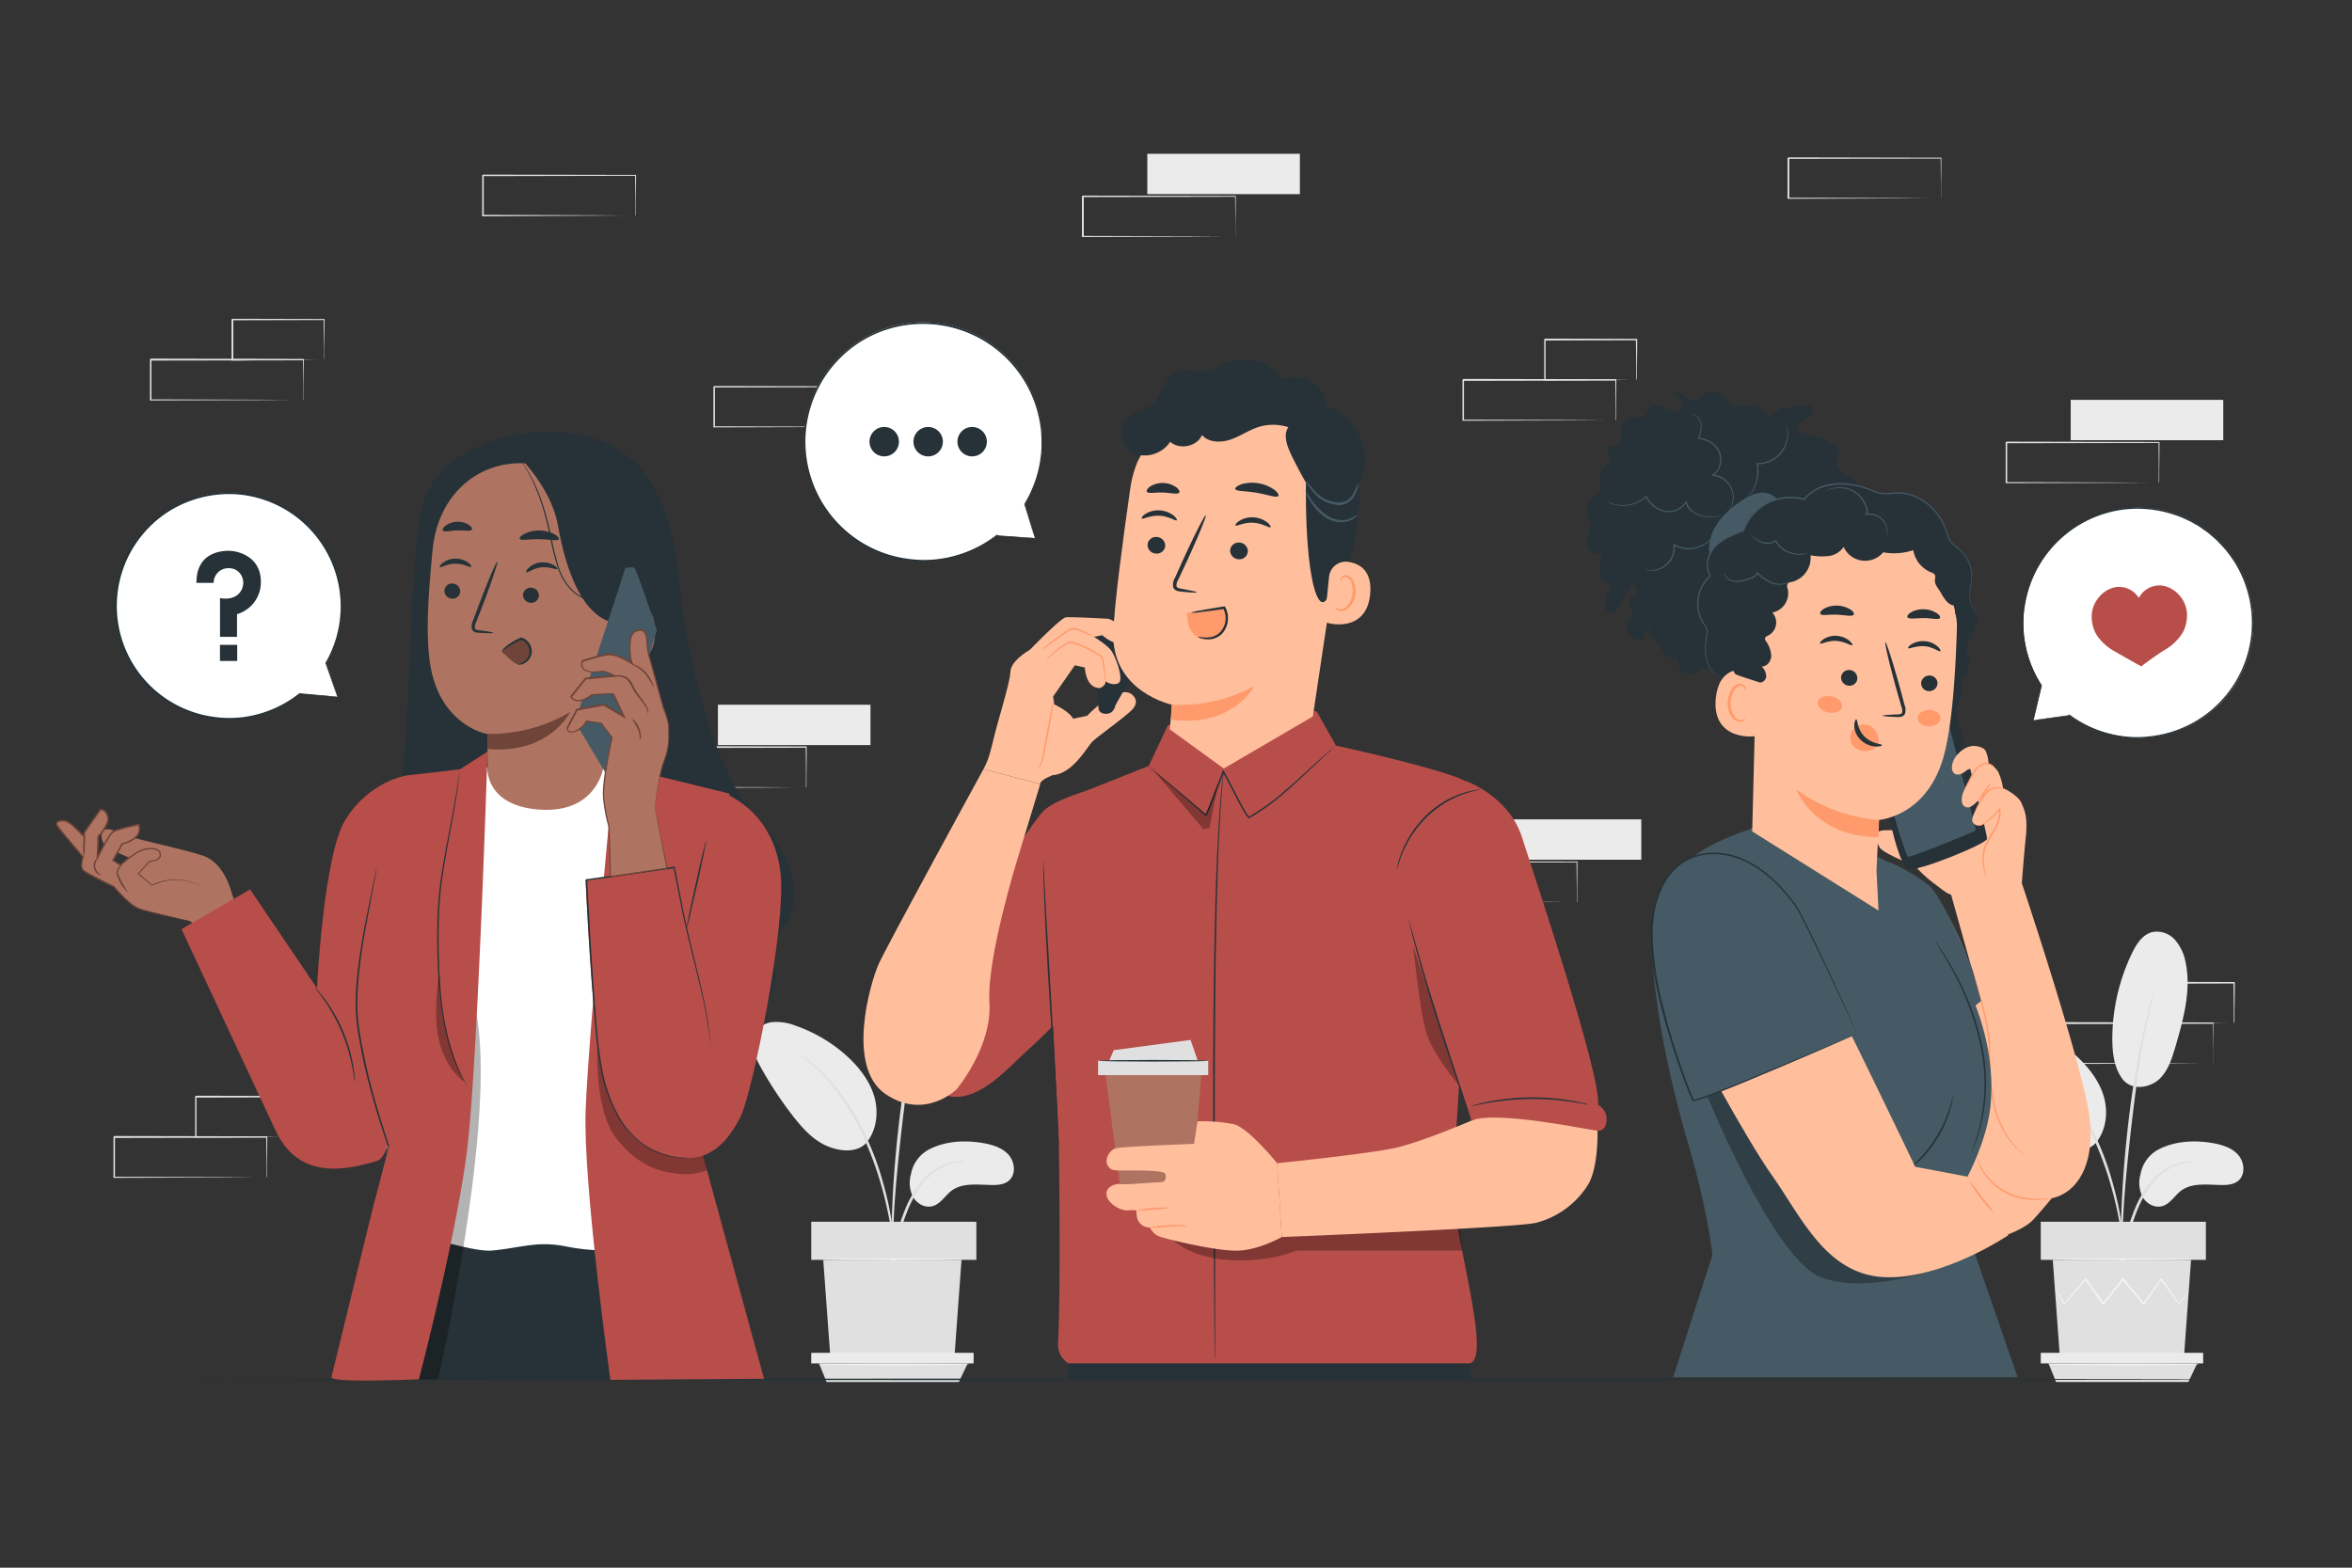 <svg xmlns="http://www.w3.org/2000/svg" viewBox="0 0 750 500"><rect x="0" y="0" width="750" height="500" fill="#333333" stroke="none"/><g id="freepik--background-complete--inject-78"><rect x="660.3" y="127.53" width="48.65" height="12.87" style="fill:#ebebeb"></rect><path d="M688.38,154a1.35,1.35,0,0,1,0-.24c0-.17,0-.39,0-.66,0-.6,0-1.45,0-2.53,0-2.22,0-5.42-.08-9.44l.15.15-48.65.09.25-.24h0v1.63c0,.55,0,1.09,0,1.64V154l-.24-.25,34.67.12,10.23.06,2.77,0h.72l.26,0h-.23l-.69,0-2.71,0-10.18.07-34.84.11h-.25V141.11h0l.25-.25,48.65.1h.15v.15c0,4.06-.06,7.29-.08,9.53,0,1.07,0,1.9,0,2.5,0,.26,0,.47,0,.63A1.66,1.66,0,0,1,688.38,154Z" style="fill:#e0e0e0"></path><rect x="365.85" y="49.05" width="48.65" height="12.87" style="fill:#ebebeb"></rect><path d="M393.93,75.48a1,1,0,0,1,0-.23l0-.66c0-.61,0-1.45,0-2.54,0-2.22-.05-5.41-.09-9.44l.16.15-48.65.1c.11-.11-.25.25.24-.25h0V75.48l-.25-.24,34.67.11,10.24.07,2.77,0,.72,0h.26l-.23,0H393l-2.72,0-10.18.07-34.84.11H345V62.63h0c.5-.5.14-.14.26-.25l48.65.1h.15v.15c0,4.07-.07,7.29-.09,9.53,0,1.07,0,1.91,0,2.5,0,.26,0,.47,0,.64A1.23,1.23,0,0,1,393.93,75.48Z" style="fill:#e0e0e0"></path><rect x="228.93" y="224.77" width="48.65" height="12.87" style="fill:#ebebeb"></rect><path d="M257,251.2a2.07,2.07,0,0,1,0-.23l0-.66c0-.61,0-1.45,0-2.54,0-2.22,0-5.41-.08-9.44l.15.15-48.65.1c.11-.11-.25.24.25-.25h0v6.52q0,3.23,0,6.33l-.24-.24,34.67.11,10.23.07,2.77,0h.72l.26,0s-.07,0-.22,0h-.7l-2.71,0-10.18.07-34.84.11h-.24v-.24q0-3.1,0-6.33v-6.52h0l.25-.25,48.65.1h.15v.15c0,4.07-.06,7.29-.08,9.53,0,1.07,0,1.9,0,2.5,0,.26,0,.47,0,.64S257,251.21,257,251.2Z" style="fill:#e0e0e0"></path><rect x="474.72" y="261.33" width="48.65" height="12.87" style="fill:#ebebeb"></rect><path d="M502.8,287.76a1,1,0,0,1,0-.23v-.66c0-.61,0-1.45,0-2.54,0-2.22-.05-5.41-.08-9.44l.15.15-48.65.1c.11-.11-.25.25.24-.25h0v12.85l-.24-.24,34.67.11,10.23.07,2.77,0,.72,0h.26l-.23,0h-.69l-2.72,0-10.17.07-34.84.11h-.25V274.91h0l.25-.25,48.65.1H503v.15c0,4.07-.06,7.29-.08,9.53,0,1.07,0,1.91,0,2.5,0,.26,0,.47,0,.64A1.23,1.23,0,0,1,502.8,287.76Z" style="fill:#e0e0e0"></path><path d="M515.16,134.09s0-.08,0-.23,0-.39,0-.66c0-.61,0-1.46,0-2.54,0-2.22,0-5.41-.08-9.44l.15.15-48.65.1c.11-.11-.25.24.25-.25h0v3.27c0,1.09,0,2.17,0,3.25v6.33l-.24-.24,34.67.11,10.23.07,2.77,0h.72l.26,0h-.22l-.7,0-2.71,0-10.18.07-34.84.11h-.24v-.24q0-3.1,0-6.33v-6.52h0l.25-.25,48.65.1h.15v.15c0,4.06-.06,7.29-.08,9.53,0,1.07,0,1.9,0,2.5,0,.26,0,.47,0,.63S515.17,134.09,515.16,134.09Z" style="fill:#e0e0e0"></path><path d="M521.76,121.22a1.41,1.41,0,0,1,0-.25c0-.18,0-.41,0-.68,0-.63,0-1.49,0-2.58,0-2.26-.06-5.44-.1-9.36l.18.18-29.23.07c-.23.22.3-.31.24-.25h0V115c0,2.15,0,4.24,0,6.24l-.23-.24,20.91.11,6.09.07,1.64,0,.59,0a3.28,3.28,0,0,1-.53,0l-1.6,0-6,.06-21.07.11h-.24v-.24c0-2,0-4.09,0-6.24v-6.61h0l.25-.25,29.23.07h.18v.18c0,4-.08,7.19-.1,9.47,0,1.07,0,1.92,0,2.54S521.77,121.23,521.76,121.22Z" style="fill:#e0e0e0"></path><path d="M705.69,339.24a1,1,0,0,1,0-.23c0-.17,0-.39,0-.66,0-.61,0-1.45,0-2.54,0-2.22,0-5.41-.08-9.44l.15.15-48.65.1c.11-.11-.25.25.24-.25h0v12.85L657,339l34.67.11,10.23.07,2.77,0,.72,0h.26l-.23,0h-.69l-2.72,0-10.17.06-34.84.11h-.25v-13.1h0l.25-.25,48.65.1h.15v.15c0,4.07-.06,7.29-.08,9.53,0,1.07,0,1.91,0,2.5,0,.26,0,.47,0,.64A1.23,1.23,0,0,1,705.69,339.24Z" style="fill:#e0e0e0"></path><path d="M712.29,326.37a.73.73,0,0,1,0-.24c0-.19,0-.41,0-.69,0-.63,0-1.49,0-2.58,0-2.25-.05-5.44-.09-9.36l.17.18-29.23.07.25-.25h0v6.61c0,2.15,0,4.24,0,6.24l-.24-.23,20.91.11,6.1.06,1.64,0,.59,0-.54,0-1.59,0-6,.06-21.07.12h-.23v-.24c0-2,0-4.09,0-6.24v-6.61h0l.25-.25,29.23.07h.18v.18c0,4-.07,7.19-.09,9.47,0,1.07,0,1.92,0,2.54S712.3,326.38,712.29,326.37Z" style="fill:#e0e0e0"></path><path d="M85,375.57s0-.09,0-.24,0-.39,0-.66c0-.6,0-1.45,0-2.53,0-2.22-.05-5.42-.09-9.44l.15.15-48.65.09.25-.24h0v6.52c0,2.14,0,4.26,0,6.33l-.24-.25,34.67.11,10.24.07,2.76,0h.73l.25,0h-.22l-.7,0-2.71,0-10.18.07-34.84.11h-.24v-.24c0-2.07,0-4.19,0-6.33v-6.52h0l.25-.25,48.65.1h.15v.15c0,4.06-.06,7.29-.08,9.53,0,1.07,0,1.9,0,2.5,0,.26,0,.47,0,.63A.85.85,0,0,1,85,375.57Z" style="fill:#e0e0e0"></path><path d="M91.56,362.7a1.41,1.41,0,0,1,0-.25c0-.18,0-.41,0-.68,0-.63,0-1.5,0-2.58,0-2.26-.06-5.45-.1-9.36l.18.17-29.23.07c-.22.22.3-.3.25-.24h0v6.61c0,2.15,0,4.24,0,6.24l-.23-.24,20.91.11,6.09.07,1.64,0,.59,0a3.28,3.28,0,0,1-.53,0l-1.59,0-6,.07-21.07.11h-.24v-.23c0-2,0-4.09,0-6.24v-6.61h0l.25-.25,29.23.07h.18v.18c0,4-.08,7.18-.1,9.47,0,1.07,0,1.91,0,2.54S91.57,362.71,91.56,362.7Z" style="fill:#e0e0e0"></path><path d="M96.7,127.64s0-.09,0-.24,0-.39,0-.66c0-.6,0-1.45,0-2.53,0-2.22,0-5.42-.09-9.44l.15.15L48.05,115l.25-.24h0v6.52c0,2.14,0,4.26,0,6.33l-.24-.24,34.67.11,10.24.06,2.76,0h.73a1.27,1.27,0,0,1,.25,0h-.22l-.7,0-2.71,0-10.18.07-34.84.11h-.24v-.24c0-2.07,0-4.19,0-6.33v-6.52h0l.25-.25,48.65.1h.16v.15c0,4.06-.07,7.29-.09,9.53,0,1.07,0,1.9,0,2.5,0,.26,0,.47,0,.63A.85.85,0,0,1,96.7,127.64Z" style="fill:#e0e0e0"></path><path d="M103.3,114.77a1.41,1.41,0,0,1,0-.25c0-.18,0-.41,0-.68,0-.63,0-1.49,0-2.58,0-2.26-.06-5.44-.1-9.36l.18.17-29.23.07c-.22.23.3-.3.25-.24h0v3.33c0,1.11,0,2.2,0,3.28,0,2.15,0,4.24,0,6.24l-.23-.24,20.91.11,6.09.07,1.64,0,.59,0a3.28,3.28,0,0,1-.53,0l-1.59,0-6,.06L74.07,115h-.24v-.23c0-2,0-4.09,0-6.24v-6.61h0l.25-.25,29.23.07h.18v.18c0,4-.07,7.18-.1,9.47,0,1.07,0,1.91,0,2.54A6.84,6.84,0,0,1,103.3,114.77Z" style="fill:#e0e0e0"></path><path d="M618.91,63.29a1,1,0,0,1,0-.23c0-.17,0-.39,0-.66,0-.61,0-1.45,0-2.53,0-2.23-.05-5.42-.08-9.45l.15.15-48.65.1c.11-.11-.25.25.24-.25h0V63.29l-.25-.24,34.67.11,10.24.07,2.77,0,.72,0h.26l-.23,0H618l-2.72,0-10.18.06-34.84.11H570V50.44h0c.49-.49.13-.14.25-.25l48.65.1h.15v.15c0,4.07-.07,7.29-.09,9.53,0,1.07,0,1.91,0,2.5l0,.64A1.23,1.23,0,0,1,618.91,63.29Z" style="fill:#e0e0e0"></path><path d="M202.6,68.79s0-.09,0-.24l0-.66c0-.6,0-1.45,0-2.53,0-2.22,0-5.41-.09-9.44l.15.15-48.65.1c.11-.11-.25.24.25-.25h0v6.52q0,3.23,0,6.33l-.24-.24,34.67.11,10.24.07,2.76,0h.73a1.27,1.27,0,0,1,.25,0h-.22l-.69,0-2.72,0-10.18.07L154,69h-.24V62.46c0-1.08,0-2.16,0-3.25V55.94h0l.25-.25,48.65.1h.16v.15c0,4.06-.07,7.29-.09,9.53,0,1.07,0,1.9,0,2.5l0,.63A.85.85,0,0,1,202.6,68.79Z" style="fill:#e0e0e0"></path><path d="M276.32,136.21a1,1,0,0,1,0-.23c0-.17,0-.39,0-.66,0-.61,0-1.45,0-2.54,0-2.22-.05-5.41-.08-9.44l.15.15-48.65.1c.11-.11-.25.25.24-.25h0v12.85l-.24-.24,34.67.11,10.23.07,2.77,0,.72,0h.26l-.23,0h-.69l-2.72,0-10.17.07-34.84.11h-.25V123.36h0l.25-.25,48.65.1h.15v.15c0,4.07-.06,7.29-.08,9.53,0,1.07,0,1.91,0,2.5,0,.26,0,.47,0,.64A1.23,1.23,0,0,1,276.32,136.21Z" style="fill:#e0e0e0"></path><path d="M688.34,366.59c5.15-2.66,11.22-3,16.93-2.06,3.08.51,6.28,1.43,8.37,3.73s2.48,6.37.08,8.35c-1.42,1.18-3.42,1.36-5.27,1.34-4.47-.05-9.44-.84-13,1.85-2,1.54-3.39,4.09-5.83,4.85s-5.08-.67-6.35-2.82a9.9,9.9,0,0,1-.71-7.28A11.09,11.09,0,0,1,688.34,366.59Z" style="fill:#ebebeb"></path><path d="M676.55,343.81c3.15,4.5,9.27,3,12.1.27s4-6.73,5.13-10.52c2.5-8.67,5-17.76,3.16-26.59a14.79,14.79,0,0,0-3.4-7.23,7.73,7.73,0,0,0-7.31-2.44c-3.09.82-5,3.84-6.39,6.72a63.43,63.43,0,0,0-6.27,27.2c0,4.38.5,9,3,12.59" style="fill:#ebebeb"></path><path d="M668.25,364.6c3.42-4.06,4.07-10,2.55-15.06s-5-9.41-8.92-12.94a48.07,48.07,0,0,0-16-9.42,16.82,16.82,0,0,0-7.19-1.22,7.54,7.54,0,0,0-6,3.64c-1.68,3.21-.06,7.1,1.68,10.27a121.39,121.39,0,0,0,10.49,16c3.14,4.06,6.75,8.06,11.54,9.89s9.77,1.61,12.31-1.71" style="fill:#ebebeb"></path><path d="M676.33,411.65a9.24,9.24,0,0,0,.29-2q.21-2.24.54-5.58a78.76,78.76,0,0,1,1.26-8.18,62.65,62.65,0,0,1,3-9.65,35.38,35.38,0,0,1,4.93-8.74,18.38,18.38,0,0,1,6.23-5.18,17.31,17.31,0,0,1,5.25-1.63,9.87,9.87,0,0,0,2-.3,9.19,9.19,0,0,0-2.07,0,15.92,15.92,0,0,0-5.48,1.42,18.46,18.46,0,0,0-6.57,5.23,34.45,34.45,0,0,0-5.11,8.91,60.11,60.11,0,0,0-3,9.82,69.47,69.47,0,0,0-1.08,8.28c-.18,2.37-.25,4.29-.28,5.61A10.28,10.28,0,0,0,676.33,411.65Z" style="fill:#e0e0e0"></path><path d="M676.72,407.36a4.31,4.31,0,0,0,0-.95V403.7c0-2.35,0-5.76.12-10,.2-8.41.93-17.46,2.33-30.22,1.32-12,3.1-26,5-35,.4-2.06.8-3.92,1.18-5.55s.68-3,1-4.17.47-1.95.63-2.64a3.82,3.82,0,0,0,.17-.93,3.68,3.68,0,0,0-.33.88l-.79,2.6c-.35,1.13-.71,2.53-1.11,4.15s-.88,3.48-1.32,5.54a308.53,308.53,0,0,0-5.23,32.51c-1.4,12.79-2,24.44-2.09,32.87,0,4.21,0,7.63.15,10,.06,1.1.12,2,.16,2.71A3.9,3.9,0,0,0,676.72,407.36Z" style="fill:#e0e0e0"></path><path d="M677.13,399.24a21.24,21.24,0,0,0,0-2.84c-.11-1.82-.36-4.45-.87-7.67a101,101,0,0,0-2.5-11.18,90.7,90.7,0,0,0-4.67-13.23,70.59,70.59,0,0,0-13.73-21.38,37.09,37.09,0,0,0-3.23-3c-.5-.41-.94-.83-1.38-1.16l-1.26-.87a17.92,17.92,0,0,0-2.38-1.52c-.14.18,3.38,2.25,7.81,7a74.11,74.11,0,0,1,13.39,21.3,103.54,103.54,0,0,1,4.7,13.11,111.6,111.6,0,0,1,2.66,11.07c.59,3.19.92,5.8,1.13,7.6A18,18,0,0,0,677.13,399.24Z" style="fill:#e0e0e0"></path><polygon points="654.58 401.82 656.83 432.65 696.43 432.65 698.68 401.82 654.58 401.82" style="fill:#e0e0e0"></polygon><rect x="650.75" y="389.67" width="52.66" height="12.15" style="fill:#e0e0e0"></rect><polygon points="650.75 431.47 650.75 434.84 653.22 434.84 702.54 434.84 702.54 431.47 650.75 431.47" style="fill:#ebebeb"></polygon><polygon points="655.65 440.77 653.22 434.84 700.65 434.84 697.82 440.77 655.65 440.77" style="fill:#e0e0e0"></polygon><path d="M698,411.9a2.45,2.45,0,0,1-.19.28l-.59.79-2.31,2.95-.1.13-.1-.14L689,408.08h.33c-1.69,2.38-3.57,5-5.58,7.9l-.18.24-.19-.23-6.62-7.87h.38l-.36.46c-2.06,2.57-4,5.06-5.92,7.42l-.2.25-.18-.26-5.59-7.9h.33l-6.88,7.84-.12.14-.09-.16L656,412.29c-.22-.39-.4-.71-.55-1a2,2,0,0,1-.17-.34,1.48,1.48,0,0,1,.23.3c.16.25.37.55.62.93.55.86,1.3,2.06,2.26,3.55l-.22,0,6.77-7.93.17-.2.15.22,5.64,7.86h-.38l5.9-7.43.36-.45.19-.24.2.23c2.31,2.77,4.54,5.44,6.6,7.89l-.37,0c2-2.85,3.93-5.49,5.63-7.87l.17-.23.16.23,5.55,7.93h-.21l2.41-2.88.64-.74Q697.94,411.89,698,411.9Z" style="fill:#f5f5f5"></path><path d="M699.23,401.62c0,.14-9.92.25-22.16.25s-22.17-.11-22.17-.25,9.93-.25,22.17-.25S699.23,401.48,699.23,401.62Z" style="fill:#f5f5f5"></path><path d="M701.23,435.17c0,.14-10.78.25-24.08.25s-24.09-.11-24.09-.25,10.78-.24,24.09-.24S701.23,435,701.23,435.17Z" style="fill:#f5f5f5"></path><path d="M296.28,366.59c5.15-2.66,11.21-3,16.93-2.06,3.07.51,6.27,1.43,8.36,3.73s2.49,6.37.09,8.35c-1.43,1.18-3.42,1.36-5.28,1.34-4.47-.05-9.44-.84-13,1.85-2,1.54-3.4,4.09-5.84,4.85s-5.08-.67-6.34-2.82a9.85,9.85,0,0,1-.72-7.28A11.08,11.08,0,0,1,296.28,366.59Z" style="fill:#ebebeb"></path><path d="M284.48,343.81c3.15,4.5,9.27,3,12.11.27s4-6.73,5.12-10.52c2.5-8.67,5-17.76,3.16-26.59a14.79,14.79,0,0,0-3.4-7.23,7.73,7.73,0,0,0-7.31-2.44c-3.09.82-5,3.84-6.39,6.72a63.42,63.42,0,0,0-6.26,27.2c0,4.38.5,9,3,12.59" style="fill:#ebebeb"></path><path d="M276.18,364.6c3.42-4.06,4.07-10,2.55-15.06s-5-9.41-8.92-12.94a47.87,47.87,0,0,0-16-9.42,16.8,16.8,0,0,0-7.18-1.22,7.51,7.51,0,0,0-6,3.64c-1.68,3.21-.07,7.1,1.67,10.27a121.39,121.39,0,0,0,10.49,16c3.15,4.06,6.75,8.06,11.54,9.89s9.77,1.61,12.31-1.71" style="fill:#ebebeb"></path><path d="M284.27,411.65a10.68,10.68,0,0,0,.28-2q.22-2.24.54-5.58a81.55,81.55,0,0,1,1.26-8.18,62.65,62.65,0,0,1,3-9.65,35.38,35.38,0,0,1,4.93-8.74,18.48,18.48,0,0,1,6.23-5.18,17.31,17.31,0,0,1,5.25-1.63,9.87,9.87,0,0,0,2-.3,9.19,9.19,0,0,0-2.07,0,15.92,15.92,0,0,0-5.48,1.42,18.46,18.46,0,0,0-6.57,5.23,35,35,0,0,0-5.11,8.91,59.07,59.07,0,0,0-3,9.82A67.67,67.67,0,0,0,284.5,404c-.18,2.37-.24,4.29-.28,5.61A8.91,8.91,0,0,0,284.27,411.65Z" style="fill:#e0e0e0"></path><path d="M284.65,407.36a3.63,3.63,0,0,0,.05-.95V403.7c0-2.35,0-5.76.12-10,.21-8.41.93-17.46,2.33-30.22,1.32-12,3.1-26,5-35,.4-2.06.81-3.92,1.19-5.55s.67-3,1-4.17.47-1.95.63-2.64a3.82,3.82,0,0,0,.17-.93,3.68,3.68,0,0,0-.33.88l-.79,2.6c-.35,1.13-.7,2.53-1.11,4.15s-.87,3.48-1.32,5.54a308.53,308.53,0,0,0-5.23,32.51c-1.4,12.79-2,24.44-2.09,32.87-.05,4.21,0,7.63.15,10,.07,1.1.12,2,.16,2.71A3.9,3.9,0,0,0,284.65,407.36Z" style="fill:#e0e0e0"></path><path d="M285.06,399.24a17.63,17.63,0,0,0,0-2.84c-.11-1.82-.36-4.45-.87-7.67a98.78,98.78,0,0,0-2.5-11.18A90.7,90.7,0,0,0,277,364.32a70.59,70.59,0,0,0-13.73-21.38,35.71,35.71,0,0,0-3.23-3c-.5-.41-.94-.83-1.38-1.16l-1.26-.87a17.16,17.16,0,0,0-2.38-1.52c-.14.18,3.38,2.25,7.82,7a74.11,74.11,0,0,1,13.38,21.3,103.76,103.76,0,0,1,4.71,13.11c1.22,4.11,2,7.89,2.65,11.07s.93,5.8,1.13,7.6A18,18,0,0,0,285.06,399.24Z" style="fill:#e0e0e0"></path><polygon points="262.51 401.82 264.76 432.65 304.36 432.65 306.61 401.82 262.51 401.82" style="fill:#e0e0e0"></polygon><rect x="258.68" y="389.67" width="52.66" height="12.15" style="fill:#e0e0e0"></rect><polygon points="258.68 431.47 258.68 434.84 261.16 434.84 310.47 434.84 310.47 431.47 258.68 431.47" style="fill:#ebebeb"></polygon><polygon points="263.58 440.77 261.16 434.84 308.58 434.84 305.75 440.77 263.58 440.77" style="fill:#e0e0e0"></polygon><path d="M307.16,401.62c0,.14-9.92.25-22.16.25s-22.16-.11-22.16-.25,9.92-.25,22.16-.25S307.16,401.48,307.16,401.62Z" style="fill:#f5f5f5"></path><path d="M309.17,435.17c0,.14-10.79.25-24.09.25s-24.09-.11-24.09-.25,10.78-.24,24.09-.24S309.17,435,309.17,435.17Z" style="fill:#f5f5f5"></path></g><g id="freepik--Table--inject-78"><path d="M716.89,439.94c0,.15-151.29.26-337.87.26s-337.91-.11-337.91-.26,151.26-.26,337.91-.26S716.89,439.8,716.89,439.94Z" style="fill:#263238"></path></g><g id="freepik--speech-bubble-3--inject-78"><path d="M648.48,229.71l2.6-11.09a36.69,36.69,0,1,1,9,9.54h0Z" style="fill:#fff"></path><path d="M648.48,229.71l.74-.08,2.21-.27,8.71-1.09.17,0-.11-.13v0l-.13.13a36.56,36.56,0,0,0,22.36,7.17,40.4,40.4,0,0,0,6.07-.64A36.47,36.47,0,0,0,700.92,230a36.94,36.94,0,0,0,17-24.47,36.46,36.46,0,0,0-.69-16.77,36,36,0,0,0-8.6-15.32c-.53-.54-1-1.1-1.58-1.63l-1.71-1.48-.85-.73-.91-.66-1.83-1.29c-.62-.41-1.28-.75-1.92-1.12a17.51,17.51,0,0,0-2-1,34.67,34.67,0,0,0-4.06-1.67A37.41,37.41,0,0,0,677,162.1a36.85,36.85,0,0,0-31,27.82,39.88,39.88,0,0,0-1,6,49.19,49.19,0,0,0,0,5.71,36.57,36.57,0,0,0,5.87,17v-.07c-.82,3.62-1.46,6.4-1.89,8.3-.2.92-.36,1.62-.47,2.11l-.15.7s.07-.25.19-.73.29-1.2.52-2.13c.45-1.88,1.12-4.63,2-8.21v0l0,0a36.51,36.51,0,0,1-5.74-16.93,48.28,48.28,0,0,1,0-5.65,39.16,39.16,0,0,1,1-6,36.56,36.56,0,0,1,30.7-27.48,36.94,36.94,0,0,1,16.59,1.75,31.61,31.61,0,0,1,4,1.65,17.86,17.86,0,0,1,1.93,1c.63.37,1.29.71,1.9,1.11l1.8,1.28.91.64.84.73,1.69,1.46c.53.53,1,1.08,1.56,1.61a35.76,35.76,0,0,1,8.5,15.13,36.38,36.38,0,0,1-28.39,45.52,39.7,39.7,0,0,1-6,.66,35.74,35.74,0,0,1-5.64-.32,36.73,36.73,0,0,1-16.6-6.69l-.55-.4.42.54h0l.06-.15-8.63,1.2-2.24.32Z" style="fill:#263238"></path><path d="M697.29,194.79a9.5,9.5,0,0,0-2.5-5.09,9.11,9.11,0,0,0-4.76-2.84,7.46,7.46,0,0,0-5.71,1.21,7.2,7.2,0,0,0-2.29,2.67,7.35,7.35,0,0,0-7.95-3.36,9,9,0,0,0-4.68,3,9.42,9.42,0,0,0-2.35,5.16,11.45,11.45,0,0,0,1.53,7,16.16,16.16,0,0,0,5.67,5.16c3.69,2.15,8.54,4.84,8.54,4.84s4-3.1,7.65-5.35a16.25,16.25,0,0,0,5.52-5.32A11.54,11.54,0,0,0,697.29,194.79Z" style="fill:#B84E4A"></path></g><g id="freepik--speech-bubble-2--inject-78"><path d="M330,171.64l-3.26-10.91a38,38,0,1,0-9.1,10.12h0Z" style="fill:#fff"></path><path d="M330,171.64l-.78,0-2.35-.13-9.25-.51h-.21l.13-.17h0l.16.15a37.84,37.84,0,0,1-17.08,7.52,36.93,36.93,0,0,1-5.87.52,42.82,42.82,0,0,1-6.29-.5,37.61,37.61,0,0,1-13-4.53,38.34,38.34,0,0,1-18.29-24.75,38.15,38.15,0,0,1,23.59-43.95,38.9,38.9,0,0,1,17.42-2.36,38.16,38.16,0,0,1,33,28,42.18,42.18,0,0,1,1.16,6.25,49.3,49.3,0,0,1,.11,5.92,37.73,37.73,0,0,1-5.63,17.71v-.09c1,3.56,1.83,6.3,2.37,8.17l.6,2.08.19.7s-.09-.25-.23-.73-.37-1.18-.66-2.09c-.56-1.85-1.4-4.56-2.47-8.06l0,0,0,0a37.91,37.91,0,0,0,5.47-17.62,50.51,50.51,0,0,0-.13-5.86,41.18,41.18,0,0,0-1.18-6.18,37.81,37.81,0,0,0-32.65-27.63A38.27,38.27,0,0,0,281,105.72a37.3,37.3,0,0,0-14.89,10.39,37.7,37.7,0,0,0,9.62,57.45,37.36,37.36,0,0,0,12.82,4.52,40.59,40.59,0,0,0,6.23.52,37.52,37.52,0,0,0,5.81-.49,37.94,37.94,0,0,0,17-7.35l.69-.53-.53.68v0l-.09-.18,9.17.64,2.38.18Z" style="fill:#263238"></path><path d="M286.65,140.86a4.69,4.69,0,1,1-4.68-4.68A4.69,4.69,0,0,1,286.65,140.86Z" style="fill:#263238"></path><path d="M300.66,140.86a4.69,4.69,0,1,1-4.69-4.68A4.69,4.69,0,0,1,300.66,140.86Z" style="fill:#263238"></path><path d="M314.69,140.86a4.69,4.69,0,1,1-4.69-4.68A4.69,4.69,0,0,1,314.69,140.86Z" style="fill:#263238"></path></g><g id="freepik--speech-bubble-1--inject-78"><path d="M107.57,222.24,104,211.5a36.11,36.11,0,1,0-8.46,9.78v0Z" style="fill:#fff"></path><path d="M107.57,222.24l-.75,0-2.29-.15-9.06-.6a.16.16,0,0,1-.15-.17.19.19,0,0,1,0-.08v0l.23.21a36,36,0,0,1-16.19,7.51,35.51,35.51,0,0,1-11.6.23,36.3,36.3,0,0,1-8.55-69.6A36.87,36.87,0,0,1,75.75,157a36.21,36.21,0,0,1,28.33,54.6v-.13l2.63,8.08c.28.87.5,1.55.65,2s.2.67.2.67-.1-.25-.26-.72-.42-1.18-.74-2.06l-2.77-7.91a.2.2,0,0,1,0-.13A35.86,35.86,0,0,0,75.7,157.67a36.29,36.29,0,0,0-16.18,2.53,35.24,35.24,0,0,0-13.86,10.06,35.68,35.68,0,0,0,22.21,58.33,34.91,34.91,0,0,0,11.44-.15,36,36,0,0,0,16.08-7.28.15.15,0,0,1,.22,0,.17.17,0,0,1,0,.2h0l-.12-.25,8.94.8,2.33.21Z" style="fill:#263238"></path><path d="M62.65,185.91h5.48a4.66,4.66,0,0,1,4.78-4.69,4.45,4.45,0,0,1,4.3,2.83,4.92,4.92,0,0,1-.39,4.44c-.93,1.53-3,2.93-6.66,2.27v12.36h5.42v-7.24a10.58,10.58,0,0,0,7.6-10.34c0-8-7.19-9.87-10.27-9.87C70.56,175.67,62.55,176.24,62.65,185.91Z" style="fill:#263238"></path><rect x="70.14" y="205.67" width="5.5" height="5.14" style="fill:#263238"></rect></g><g id="freepik--character-3--inject-78"><path d="M639.75,393.91s6-2,8.8-5.1,6-7,6-7l-25.2-15.25c0,.09-3.17,8.13-3.17,8.13l6.17,13.72Z" style="fill:#ffbf9d"></path><path d="M644.66,281.52s16.86,50.32,21,70.93c3.55,17.6-2.84,28.89-12.82,29.95a23.12,23.12,0,0,1-19.55-6.87c-2.93-3.3-6.58-12.52-6.58-12.52l-23.35-86.4s5.52,3.7,11.1,7.49c8.43,5.74,15.29,28.41,15.29,28.41l-7.65-27.39Z" style="fill:#ffbf9d"></path><path d="M629.39,310.05a3.18,3.18,0,0,1,.19.61c.12.46.28,1,.48,1.77.43,1.59,1,3.79,1.78,6.47s1.63,6,2.25,9.73a35.89,35.89,0,0,1,.5,5.89c0,2,.07,4.16.15,6.32a60.1,60.1,0,0,0,1.47,12A30.25,30.25,0,0,0,640,362a22.42,22.42,0,0,0,4.3,5.08c1.2,1,2,1.47,1.93,1.52a2.32,2.32,0,0,1-.56-.31,15.62,15.62,0,0,1-1.5-1.06,21.13,21.13,0,0,1-4.48-5,29.78,29.78,0,0,1-3.9-9.2,58.19,58.19,0,0,1-1.53-12.14c-.08-2.16-.1-4.28-.14-6.32a36.22,36.22,0,0,0-.46-5.82c-.59-3.69-1.45-7-2.14-9.71s-1.27-5-1.62-6.53c-.18-.77-.3-1.37-.38-1.78A2.54,2.54,0,0,1,629.39,310.05Z" style="fill:#ff9a6c"></path><path d="M630.43,369.67c.1-.05.65,1.54,2.07,3.79a20.78,20.78,0,0,0,7.67,6.8,22,22,0,0,0,10.07,2.05c2.67,0,4.31-.28,4.32-.19a5.54,5.54,0,0,1-1.14.25,30.63,30.63,0,0,1-3.18.31,21.13,21.13,0,0,1-10.3-1.95,20,20,0,0,1-7.75-7.07,18.09,18.09,0,0,1-1.4-2.88A4.83,4.83,0,0,1,630.43,369.67Z" style="fill:#ff9a6c"></path><path d="M644.62,283l-21,4s.24-1.15-1.39-1.62-3.16-1.91-5.92-3.91a43.43,43.43,0,0,1-5.72-5.34s-10.29-4-11.25-5.91-2.86-5.34,1.91-5.43a78.2,78.2,0,0,1,9.53.47l6.48-9.53,11.44-12.87,3.53,1.62s9.42,15.44,9.52,15.83S644.62,283,644.62,283Z" style="fill:#ffbf9d"></path><path d="M626.6,238.11c0,1.44,7.22,27.87,7,29.45s-21.84,10.42-24.88,9.63-5.81-14.66-5.81-14.66-8.46-30.89-8.06-32.21,22.59-15.19,24.57-13.87S626.6,238.11,626.6,238.11Z" style="fill:#263238"></path><path d="M619.86,224.83l10.08,39.32a.93.93,0,0,1-.54,1.06c-3.73,1.56-20.66,8.61-21.07,8s-3-8.41-3-8.41l-6.76-24.09a.92.92,0,0,1,.5-1.18Z" style="fill:#455a64"></path><path d="M644.62,283s.7-9.72,1.37-16.11-.48-8.7-1.43-10.86-5.16-4.55-5.82-4.58a19.92,19.92,0,0,0-1.49-5.13,6.16,6.16,0,0,0-3.15-2.73,10.29,10.29,0,0,0-1-4.21,2.69,2.69,0,0,0-1.37-1c-2.66-1.08-5.13-.19-7.14,1.86a7,7,0,0,0-2.16,4.14c-.17,2.43,1.58,3.59,4.06,1.78,1.82-1.33,1.18-.7,1.18-.7s4-1.94,2.77-.32-4.4,6.6-4.77,8.77.19,3.53,1.91,3.62,5.8-5.14,5.8-5.14-4.83,7.53-4.48,9.38c.28,1.45,2.35,2.07,3.64,1s5.1-4.95,5.1-4.95-1.1,17.16,1.19,18.68S644.62,283,644.62,283Z" style="fill:#ffbf9d"></path><path d="M630,258.36a6.32,6.32,0,0,1,.72-1.71c.26-.51.57-1.12.94-1.78a16.77,16.77,0,0,1,1.41-2.05,4.79,4.79,0,0,1,2.05-1.52,4.54,4.54,0,0,1,2.06-.24,4.33,4.33,0,0,1,1.81.46,12.78,12.78,0,0,1-1.83-.1,4.43,4.43,0,0,0-3.69,1.72c-.51.69-1,1.34-1.4,2s-.7,1.17-1,1.71A7.26,7.26,0,0,1,630,258.36Z" style="fill:#ff9a6c"></path><path d="M626.6,251.56a8.57,8.57,0,0,1,.81-1.9c.32-.62.65-1.29,1-2l.61-1.16.33-.62a3.5,3.5,0,0,1,.43-.63,6,6,0,0,1,2.3-1.66,3.28,3.28,0,0,1,2.32-.07,2.92,2.92,0,0,1,1.66,1.27,8.77,8.77,0,0,0-1.77-.92c-1.15-.41-2.91.3-4.11,1.71a4.8,4.8,0,0,0-.38.54l-.33.61c-.21.4-.43.78-.63,1.16-.39.68-.76,1.33-1.1,1.94A7.67,7.67,0,0,1,626.6,251.56Z" style="fill:#ff9a6c"></path><path d="M630.19,263.15a2.83,2.83,0,0,0,.66.1,3.64,3.64,0,0,0,1.71-.67A24.21,24.21,0,0,0,637.4,258l.31-.36.1.46c.49,2.16-.36,4.59-1.62,6.72a32.38,32.38,0,0,0-3,5.5,12.74,12.74,0,0,0-.54,5c.24,2.9.67,4.69.56,4.7a5.87,5.87,0,0,1-.34-1.23,27.89,27.89,0,0,1-.59-3.44,12.66,12.66,0,0,1,.46-5.19,30,30,0,0,1,3-5.61c1.24-2.09,2-4.38,1.61-6.36l.41.1a21.9,21.9,0,0,1-5.06,4.52,3.47,3.47,0,0,1-1.86.58,1.2,1.2,0,0,1-.5-.14C630.23,263.2,630.19,263.16,630.19,263.15Z" style="fill:#ff9a6c"></path><path d="M634.91,249.65a16.74,16.74,0,0,1-2,3.19,18.08,18.08,0,0,1-1.63,2.08c-.45.49-.67.84-.74.81s.06-.46.45-1l1.5-2.16C633.7,250.84,634.78,249.54,634.91,249.65Z" style="fill:#ff9a6c"></path><path d="M605.64,276.61c1.88,1.51,13.73,23.92,19.75,34.45s10.91,26.08,9.33,41.74c-1.1,10.86-7.31,22.45-7.31,22.45l.23,18.54,15.74,45.47H533.54l12.25-38.16c1.1,0-2.91-20.86-6.38-32.51-8.06-27.1-14.21-57.52-12.15-76,1.85-16.57,19.64-24.3,29.46-27.65,3-1,1.9-1.29,4.16-1.73C574.52,260.51,605.64,276.61,605.64,276.61Z" style="fill:#455a64"></path><path d="M605.77,375c-.06-.08,1.43-1,3.57-2.88a40,40,0,0,0,3.55-3.46,43,43,0,0,0,3.74-4.78,43.49,43.49,0,0,0,3-5.28,39.9,39.9,0,0,0,1.84-4.6c.88-2.69,1.19-4.42,1.29-4.4a5.77,5.77,0,0,1-.16,1.22,27,27,0,0,1-.78,3.29,35.62,35.62,0,0,1-1.75,4.69,38.25,38.25,0,0,1-6.8,10.19,36.38,36.38,0,0,1-3.67,3.41,24.74,24.74,0,0,1-2.74,2A5.45,5.45,0,0,1,605.77,375Z" style="fill:#263238"></path><path d="M544.42,349.6s21,51.76,36.13,57.73,39.75-3.44,39.75-3.44l-51.6-64.16Z" style="opacity:0.3"></path><path d="M575.05,300.14c10.17,18.5,35.66,72,35.66,72l16.7,3.15,13,18.66s-21,14.28-39.65,13.38-26.61-19.68-35.71-32.45c-8.51-11.94-26.38-45.5-26.38-45.5Z" style="fill:#ffbf9d"></path><path d="M564.16,132.68a10.35,10.35,0,0,0-8.52-3.47c-1.28.11-2.7.43-3.78-.28a8.12,8.12,0,0,1-1.72-2.16,5.24,5.24,0,0,0-7.52-.53,6.24,6.24,0,0,1-1.55,1.4c-2.56,1.2-5.11-3.61-7.66-2.39a6,6,0,0,1,2.69,2.31,2.71,2.71,0,0,1-.45,3.3c-2.43,1.95-6.07-2.81-8.75-1.22-1.45.85-1.74,3.23-3.39,3.56a5.84,5.84,0,0,1-1.93-.23,4.31,4.31,0,0,0-4.73,3.5c-.27,1.85.56,4.15-.88,5.33-.9.73-2.2.55-3.33.33a11.18,11.18,0,0,0,1,5,6.75,6.75,0,0,0-2.66,9,14.49,14.49,0,0,0-4.06,3.81,5,5,0,0,0-.27,5.3,4.53,4.53,0,0,1,.66,1.09,2.52,2.52,0,0,1-.05,1.36c-.43,1.72-1.27,3.37-1.29,5.15s1.2,3.77,3,3.7c.41,0,.87-.14,1.21.1a1.23,1.23,0,0,1,.39.82,12.2,12.2,0,0,1-.42,3.79,5.08,5.08,0,0,0,.41,3.71c.7,1.07,2.42,1.5,3.26.54L512,191.31c-.35,1.16-.65,2.56.16,3.46,1.07,1.17,3.13.37,4-.93s1.21-3,2.15-4.24a9.67,9.67,0,0,0,1.14-1.57c.21-.47.3-1,.71-1.34.83-.62,2,.54,1.85,1.56a5.41,5.41,0,0,1-1.68,2.53c-.69.78-1.26,1.89-.77,2.8.23.44.68.74.9,1.18.78,1.54-1.49,2.91-1.82,4.6-.25,1.25.62,2.42,1.48,3.36,1,1.14,3.14,2.12,3.89.76a13.2,13.2,0,0,0,.4-1.56,3.89,3.89,0,0,1,1.29-1.36,8.13,8.13,0,0,0,2.56-3.87c-1.38,1.56-2.85,3.64-2,5.54a8.93,8.93,0,0,0,1.63,2c1.13,1.27,1.8,2.91,2.91,4.2s3,2.23,4.51,1.46a3.84,3.84,0,0,0,6.26,4.09,3.29,3.29,0,0,1,1.09-.88,2.76,2.76,0,0,1,1.5.1,8.33,8.33,0,0,0,8.17-2.87l-1.51-.61c3-.25,6.15-.55,8.71-2.15s4.33-4.92,3.15-7.7c-.51-1.21-1.53-2.47-1-3.66A3.23,3.23,0,0,1,564,194.8l10.84-3.29c1.75-.54,3.6-1.13,4.81-2.5s1.42-3.8-.06-4.88a9.84,9.84,0,0,1,3.88-3.85c1.82-1,3.91-1.37,5.77-2.28s3.6-2.61,3.56-4.68-2.82-3.79-4.31-2.35c.42-3.1,6-3.05,6.58-6.12.5-2.49-2.65-3.93-4.22-5.93.37-.86,1.29-1.38,1.69-2.22.84-1.77-1-3.66-2.69-4.58s-3.85-1.87-4.2-3.8,1.42-4.11.45-5.87a2.22,2.22,0,0,0-2.88-.86c-1.27-3.64-8.14-1.24-10-4.64a1.32,1.32,0,0,1-.19-.88,1.46,1.46,0,0,1,.37-.69,15.93,15.93,0,0,1,3.07-2.15c1-.72,1.91-2,1.52-3.16s-2.62-1.25-2.65,0a2.75,2.75,0,0,0-4.26.87,3,3,0,0,0-3.72-.5,8.58,8.58,0,0,0-2.79,2.92" style="fill:#263238"></path><path d="M545.45,171.56c1.45-5.07,5.52-9,9.92-11.89a13.48,13.48,0,0,1,6-2.53c2.2-.2,4.64.74,5.61,2.72l-.54,3.66c.07,5.88-4.77,10.49-7.29,15.8-1.09,2.31-2.05,5.11-4.46,6a5.47,5.47,0,0,1-3.91-.3C546,182.93,544,176.62,545.45,171.56Z" style="fill:#455a64"></path><path d="M543.1,198.55a11.78,11.78,0,0,1,2.28-14.94c-1.93-2.87-.82-7,1.58-9.46s5.77-3.76,9-5c2.36-7.75,11.68-12.57,19.37-10,4.59-5.68,13.38-5.91,20.19-3.3a18.71,18.71,0,0,0,5.09,1.56,30.05,30.05,0,0,0,3.91-.22c7.18-.37,13.82,5.2,16.05,12a13.25,13.25,0,0,0,1.26,3.2,17.53,17.53,0,0,0,3.28,3.09,11.4,11.4,0,0,1,3.65,8.75c-.11,2.76-1.23,5.62-.27,8.22.48,1.3,1.45,2.4,1.8,3.75,1,3.89-3.52,7.42-3.06,11.42.09.82.39,1.59.55,2.4a7,7,0,0,1-.83,4.86c-.66,1.11-1.65,2.1-1.83,3.39a11.13,11.13,0,0,0,.34,2.91c.29,2.39-5.52,11-7.66,12.14L557.14,229a11.38,11.38,0,0,1-8-10.48,4.13,4.13,0,0,0-.38-2.27,4.82,4.82,0,0,0-1.57-1.21c-3.73-2.42-3.76-7.82-3-12.2a5.51,5.51,0,0,0,.12-1.85A6.94,6.94,0,0,0,543.1,198.55Z" style="fill:#263238"></path><path d="M560.38,200.06c.7-10.75,8.44-22.53,19.53-26.9,7-2.76,12.24-2.35,15.8-2.47a24.58,24.58,0,0,1,14.06,4.17c3.28,1.06,14.61,13.28,14.24,25.5-.4,13.58-1.42,30.14-4,40.06-5.1,20-20.86,21.09-20.86,21.09s-.78,16.12-.78,16.12l.65,12.79-40.28-25.24Z" style="fill:#ffbf9d"></path><path d="M590.05,234.58a4.29,4.29,0,0,1,1.58-2.59,4.38,4.38,0,0,1,5.32-.1,5.84,5.84,0,0,1,2,5.58h0a5.3,5.3,0,0,1-3.9,2.07c-.23,0-.47,0-.71,0a4.81,4.81,0,0,1-3.18-1.4A4.28,4.28,0,0,1,590.05,234.58Z" style="fill:#ff9a6c"></path><path d="M617.82,218.05a2.61,2.61,0,0,1-2.75,2.38,2.49,2.49,0,0,1-2.46-2.59,2.62,2.62,0,0,1,2.75-2.39A2.5,2.5,0,0,1,617.82,218.05Z" style="fill:#263238"></path><path d="M618.73,207.7c-.35.31-2.18-1.33-5-1.58s-5,1-5.24.59c-.14-.17.25-.75,1.2-1.32a7.21,7.21,0,0,1,4.24-.88,6.8,6.8,0,0,1,3.92,1.68C618.67,206.93,618.91,207.57,618.73,207.7Z" style="fill:#263238"></path><path d="M600.33,228.26c0-.16,1.77-.3,4.62-.4.72,0,1.41-.09,1.57-.56a3.61,3.61,0,0,0-.28-2.16q-.76-2.69-1.6-5.63c-2.22-8-3.75-14.57-3.43-14.66s2.38,6.34,4.6,14.35q.8,3,1.51,5.65a4.09,4.09,0,0,1,.11,2.84,1.8,1.8,0,0,1-1.27.93,4.83,4.83,0,0,1-1.23.06C602.09,228.57,600.33,228.42,600.33,228.26Z" style="fill:#263238"></path><path d="M599.19,261.51a51.7,51.7,0,0,1-26.45-9.75S578.55,267,599,267Z" style="fill:#ff9a6c"></path><path d="M591.93,229.43c.45,0,.18,3,2.58,5.44s5.65,2.36,5.64,2.79c0,.19-.78.52-2.15.43a7.59,7.59,0,0,1-4.72-2.15,6.63,6.63,0,0,1-2-4.55C591.31,230.11,591.72,229.39,591.93,229.43Z" style="fill:#263238"></path><path d="M618.58,197.13c-.54.64-2.63,0-5.15,0s-4.66.44-5.15-.23c-.22-.32.12-1,1.05-1.57a7.55,7.55,0,0,1,4.18-1,7.44,7.44,0,0,1,4.11,1.27C618.52,196.16,618.81,196.81,618.58,197.13Z" style="fill:#263238"></path><path d="M587.08,215.92a2.61,2.61,0,0,0,2.37,2.76,2.48,2.48,0,0,0,2.81-2.2,2.61,2.61,0,0,0-2.36-2.77A2.51,2.51,0,0,0,587.08,215.92Z" style="fill:#263238"></path><path d="M580.39,205.25c.3.36,2.36-1,5.16-.83s4.78,1.68,5.1,1.35c.16-.14-.14-.77-1-1.48a7.25,7.25,0,0,0-4.07-1.5,6.94,6.94,0,0,0-4.13,1.09C580.57,204.49,580.24,205.09,580.39,205.25Z" style="fill:#263238"></path><path d="M580.47,195.81c.51.66,2.71.12,5.32.24s4.77.69,5.32,0c.24-.31-.07-1-1-1.62a8.52,8.52,0,0,0-8.58-.24C580.58,194.84,580.24,195.48,580.47,195.81Z" style="fill:#263238"></path><path d="M562,219.56c.13-1.51-1.28-5.23-2.75-5.6-3.92-1-11.12-1.34-12.12,8.76-1.37,13.8,12.77,12.33,12.83,11.94S561.48,224.77,562,219.56Z" style="fill:#ffbf9d"></path><path d="M556.6,229.24c-.05-.05-.25.14-.68.29a2.43,2.43,0,0,1-1.8-.14c-1.4-.68-2.4-3.12-2.22-5.61a8.07,8.07,0,0,1,1-3.38,2.82,2.82,0,0,1,2-1.67,1.24,1.24,0,0,1,1.35.8c.15.41,0,.68.1.71s.32-.21.27-.79a1.55,1.55,0,0,0-.46-.92,1.85,1.85,0,0,0-1.3-.48,3.4,3.4,0,0,0-2.72,1.89,8.16,8.16,0,0,0-1.21,3.77c-.19,2.78,1,5.53,2.91,6.3a2.6,2.6,0,0,0,2.23-.14C556.55,229.57,556.65,229.27,556.6,229.24Z" style="fill:#ff9a6c"></path><path d="M627.15,200.84c-2.63-2-4.19-4.54-3.71-7.81-1.9.38-3.56-2.17-4.49-3.87s-2.18-2.63-1.92-4.56a2.16,2.16,0,0,0,0-1.13c-.23-.56-.87-.79-1.43-1a9.3,9.3,0,0,1-5.5-7,19.66,19.66,0,0,1-9.6.69,7.51,7.51,0,0,1-12.61-1.72,6.73,6.73,0,0,1-4.79,2.9,19.9,19.9,0,0,1-5.76-.22,7.94,7.94,0,0,1-6,8.49c-.5.11-1.09.2-1.35.64a2,2,0,0,0,.07,1.56,6.28,6.28,0,0,1-4.91,7.56A4.66,4.66,0,0,1,564,202.6c-.53.26-1.22.56-1.19,1.15a1.32,1.32,0,0,0,.24.62,9,9,0,0,1,1.76,4.76c0,1.72-1.36,3.53-3.07,3.44a4.46,4.46,0,0,1,1.47,3.19c-.09,1.2-1.41,2.31-2.49,1.78-.46-.23-7.22-2.22-7.48-2.66-3.42-5.66,2-11.07,3-17.61a42.93,42.93,0,0,1,7.69-18.11,31.27,31.27,0,0,1,5.51-6.2,41.93,41.93,0,0,1,8.11-4.89c3.69-1.85,7.48-3.69,11.56-4.26,7.62-1.07,15.11,2.35,21.77,6.2a32.64,32.64,0,0,1,7.09,5.11,29.44,29.44,0,0,1,5.56,8.84c2.06,4.62,3.67,9.54,3.7,14.6" style="fill:#263238"></path><path d="M630.31,196.26a5.37,5.37,0,0,0-.61-1.55c-.25-.49-.62-1.06-1-1.78a6.54,6.54,0,0,1-.54-2.65,21.05,21.05,0,0,1,.37-3.41,15.2,15.2,0,0,0,.27-4.12,11.6,11.6,0,0,0-1.42-4.51,11.25,11.25,0,0,0-1.52-2.11,17,17,0,0,0-2-1.82,8.53,8.53,0,0,1-1.93-2,10.86,10.86,0,0,1-1.07-2.72,18.3,18.3,0,0,0-2.87-5.65,18,18,0,0,0-5-4.6,16.13,16.13,0,0,0-3.21-1.55,14.88,14.88,0,0,0-3.59-.74,16.82,16.82,0,0,0-1.88,0c-.62,0-1.25.11-1.87.17a8.89,8.89,0,0,1-3.69-.34c-1.21-.35-2.38-.91-3.63-1.34a24.06,24.06,0,0,0-3.85-1.05,23.66,23.66,0,0,0-4-.4,20.52,20.52,0,0,0-4.12.38,13.61,13.61,0,0,0-7.36,4l-.58.64.23-.07a16.1,16.1,0,0,0-19.63,10.18l.12-.13a44.65,44.65,0,0,0-5.07,2.11,14.53,14.53,0,0,0-4.27,3.18,9.47,9.47,0,0,0-2.23,4.61,6.55,6.55,0,0,0,.89,4.79l0-.23a11.47,11.47,0,0,0-3.83,6.8,11.78,11.78,0,0,0,.82,7,11.18,11.18,0,0,0,.79,1.45,13.82,13.82,0,0,1,.84,1.32,2.85,2.85,0,0,1,.37,1.4,7.65,7.65,0,0,1-.17,1.43,23.08,23.08,0,0,0-.32,5.26,11.13,11.13,0,0,0,1,4.11,6.83,6.83,0,0,0,2,2.43c.67.54,1.28.78,1.61,1.07a3.62,3.62,0,0,1,.47.46,1.75,1.75,0,0,0-.43-.51c-.33-.3-.94-.56-1.59-1.1a6.75,6.75,0,0,1-1.87-2.42,10.84,10.84,0,0,1-.93-4.06,22.25,22.25,0,0,1,.36-5.2,9.84,9.84,0,0,0,.19-1.47,3.4,3.4,0,0,0-.39-1.52c-.25-.47-.56-.9-.85-1.35a11.93,11.93,0,0,1-.76-1.41,11.48,11.48,0,0,1-.76-6.82,11.14,11.14,0,0,1,3.73-6.6l.12-.1-.09-.13a6.22,6.22,0,0,1-.83-4.53,9.14,9.14,0,0,1,2.16-4.42,14.17,14.17,0,0,1,4.17-3.08,43.49,43.49,0,0,1,5-2.09l.09,0,0-.1a15.7,15.7,0,0,1,19.12-9.89l.13,0,.1-.11.55-.61a13.27,13.27,0,0,1,7.15-3.84,21.06,21.06,0,0,1,4-.37A23.67,23.67,0,0,1,595,155.9c1.23.42,2.41,1,3.66,1.35a9.62,9.62,0,0,0,1.91.37,12.38,12.38,0,0,0,1.93,0c.63-.06,1.25-.13,1.86-.17s1.22,0,1.82,0a15.21,15.21,0,0,1,3.5.71,16.52,16.52,0,0,1,3.14,1.51,18.34,18.34,0,0,1,7.73,10,11.47,11.47,0,0,0,1.12,2.79,9,9,0,0,0,2,2.07,15.85,15.85,0,0,1,2,1.78,11.21,11.21,0,0,1,1.5,2.05,11.44,11.44,0,0,1,1.42,4.41,15.23,15.23,0,0,1-.23,4.05,20.09,20.09,0,0,0-.34,3.45,6.56,6.56,0,0,0,.59,2.7c.35.73.72,1.29,1,1.77a8.13,8.13,0,0,1,.54,1.11A2.87,2.87,0,0,0,630.31,196.26Z" style="fill:#455a64"></path><path d="M582.11,156.72s.39-.18,1.09-.45a9.32,9.32,0,0,1,3.09-.6,8.69,8.69,0,0,1,4.48,1.07,9.06,9.06,0,0,1,3.79,4.11,7.83,7.83,0,0,1,.55,1.63,1.75,1.75,0,0,1-.23,1.44l-.38.44.57-.11a5.72,5.72,0,0,1,4.22.9,5.5,5.5,0,0,1,2.12,2.76,6.08,6.08,0,0,1,.33,2.33c0,.55-.1.85-.07.86a.61.61,0,0,0,.08-.21,3.69,3.69,0,0,0,.13-.64,5.79,5.79,0,0,0-2.39-5.39,6,6,0,0,0-4.5-1l.2.34a2.17,2.17,0,0,0,.33-1.79,7.58,7.58,0,0,0-.58-1.72,9.26,9.26,0,0,0-4-4.28,9,9,0,0,0-7.82-.28,5.43,5.43,0,0,0-.77.42C582.19,156.64,582.1,156.71,582.11,156.72Z" style="fill:#455a64"></path><path d="M558.27,170.56a2.41,2.41,0,0,0,.44.54,8.77,8.77,0,0,0,1.47,1.22,6.6,6.6,0,0,0,2.68,1.08,5,5,0,0,0,3.52-.73l-.3-.08.35.61c.13.2.28.39.42.58a8.37,8.37,0,0,0,3.26,2.46,8.63,8.63,0,0,0,3.26.71,7.59,7.59,0,0,0,2.22-.3,2.74,2.74,0,0,0,.75-.32,12.17,12.17,0,0,1-3,.33,8.73,8.73,0,0,1-3.11-.77,8.31,8.31,0,0,1-3.09-2.37c-.13-.18-.27-.36-.4-.55l-.33-.57-.12-.2-.19.13a4.65,4.65,0,0,1-3.23.7,6.76,6.76,0,0,1-2.59-.94C559,171.25,558.32,170.5,558.27,170.56Z" style="fill:#455a64"></path><path d="M549.82,182.71a.74.74,0,0,0,0,.26,2.45,2.45,0,0,0,.25.69,3.67,3.67,0,0,0,2.09,1.68,7.06,7.06,0,0,0,4-.07,23.18,23.18,0,0,0,2.25-.66,3.83,3.83,0,0,0,2.07-1.57l.1-.21-.33.07a15.83,15.83,0,0,0,3.87,2.82,7,7,0,0,0,3.85.75,5,5,0,0,0,2.48-.87,3.33,3.33,0,0,0,.55-.46c.11-.12.16-.19.15-.2s-.26.22-.78.53a5.48,5.48,0,0,1-2.43.71,7.06,7.06,0,0,1-3.65-.8,16.39,16.39,0,0,1-3.76-2.79l-.2-.19-.13.26-.09.18a3.48,3.48,0,0,1-1.84,1.39c-.74.27-1.5.47-2.21.67a6.94,6.94,0,0,1-3.8.16,3.67,3.67,0,0,1-2-1.48A5.66,5.66,0,0,1,549.82,182.71Z" style="fill:#455a64"></path><path d="M539.47,132.06s.24,0,.65.17a3.22,3.22,0,0,1,1.45,1.14,4.27,4.27,0,0,1,.8,2.73,12.73,12.73,0,0,1-.85,3.72l-.08.22h.23a7.88,7.88,0,0,1,4.65,1.89A6.15,6.15,0,0,1,548.5,147a5.7,5.7,0,0,1-2.42,4.42l-.5.33.59,0a7.2,7.2,0,0,1,5,2.78,6.88,6.88,0,0,1,1.38,4.4,7.52,7.52,0,0,1-.74,3c-.32.65-.57,1-.54,1s.08-.06.2-.22a4.9,4.9,0,0,0,.46-.71,7.15,7.15,0,0,0-.49-7.68,7.45,7.45,0,0,0-5.27-3l.09.37a6,6,0,0,0,2.63-4.73,6.31,6.31,0,0,0-.55-3,7,7,0,0,0-1.79-2.35,8.19,8.19,0,0,0-4.89-1.94l.16.23a12.9,12.9,0,0,0,.81-3.83,4.51,4.51,0,0,0-.93-2.86,3.13,3.13,0,0,0-1.58-1.11,1.93,1.93,0,0,0-.5-.08C539.53,132,539.47,132.05,539.47,132.06Z" style="fill:#455a64"></path><path d="M512.12,159.76a1,1,0,0,0,.22.15,6,6,0,0,0,.66.38,10,10,0,0,0,2.72.89,11.19,11.19,0,0,0,4.39-.13,10.51,10.51,0,0,0,4.93-2.63l-.31-.06a8.86,8.86,0,0,0,5.83,4.83,6.7,6.7,0,0,0,7.21-3l-.35-.05a5.54,5.54,0,0,0,1.45,2.5,7.46,7.46,0,0,0,2.14,1.49,10.39,10.39,0,0,0,4.17.82,19,19,0,0,0,2.75-.2,4.61,4.61,0,0,0,1-.17,6.54,6.54,0,0,0-1,.05,25.72,25.72,0,0,1-2.74.08,10.29,10.29,0,0,1-4-.88,6,6,0,0,1-3.36-3.78l-.12-.48-.24.43a6.31,6.31,0,0,1-6.78,2.82,8.51,8.51,0,0,1-5.57-4.59L525,158l-.19.19a10.39,10.39,0,0,1-4.74,2.59,11.13,11.13,0,0,1-4.27.21A13.22,13.22,0,0,1,512.12,159.76Z" style="fill:#455a64"></path><path d="M524.78,181.27s0,.11.14.27a1.49,1.49,0,0,0,.75.42,6.43,6.43,0,0,0,3.1-.23,7.53,7.53,0,0,0,3.78-2.62,7.66,7.66,0,0,0,1.51-5.4v0l-.32.2a9.13,9.13,0,0,0,5.47,1.26,10.11,10.11,0,0,0,4.36-1.43,11.19,11.19,0,0,0,2.4-1.94,3.78,3.78,0,0,0,.7-.89,16.22,16.22,0,0,1-3.25,2.57,10.09,10.09,0,0,1-4.24,1.31,8.89,8.89,0,0,1-5.22-1.24l-.35-.22,0,.42v0a7.31,7.31,0,0,1-5,7.7,6.64,6.64,0,0,1-3,.35A1.47,1.47,0,0,1,524.78,181.27Z" style="fill:#455a64"></path><path d="M569.62,135.29a12,12,0,0,1,.24,4.29,9.5,9.5,0,0,1-9.5,8.11h-.26l0,.25a12.06,12.06,0,0,1,.11,4.5,12.45,12.45,0,0,1-1.11,3.43,9,9,0,0,1-.67,1.19,1,1,0,0,1-.79.49.7.7,0,0,1-.54-.22c-.08-.1-.1-.19-.11-.18s0,.09.06.23a.73.73,0,0,0,.59.31,1.17,1.17,0,0,0,.95-.51,7.64,7.64,0,0,0,.74-1.19,11.84,11.84,0,0,0,1.22-3.49,12,12,0,0,0-.05-4.65l-.2.25a9.89,9.89,0,0,0,8.08-4,9.67,9.67,0,0,0,1.72-4.47,9.54,9.54,0,0,0-.15-3.22c-.1-.37-.18-.65-.25-.84S569.63,135.28,569.62,135.29Z" style="fill:#455a64"></path><path d="M587.37,225.49c-.3,1.42-2.27,2.21-4.41,1.75s-3.61-2-3.31-3.39,2.28-2.2,4.41-1.75S587.67,224.07,587.37,225.49Z" style="fill:#ff9a6c"></path><path d="M618.79,229.05c0,1.45-1.64,2.63-3.66,2.63s-3.65-1.18-3.65-2.63,1.64-2.63,3.65-2.63S618.79,227.6,618.79,229.05Z" style="fill:#ff9a6c"></path><path d="M592.25,329.68S540.71,352,540,350.92s-16.15-39.37-12.8-59.2c2.07-12.24,8.68-19.25,18.81-19.57,13.76-.44,24,12.94,26.78,17S592.25,329.68,592.25,329.68Z" style="fill:#455a64"></path><path d="M592.25,329.68s-.1-.18-.27-.52l-.74-1.54c-.64-1.38-1.58-3.38-2.79-5.94-2.43-5.16-5.92-12.64-10.37-21.81-1.12-2.29-2.29-4.69-3.57-7.16a40.64,40.64,0,0,0-2.09-3.67c-.83-1.18-1.72-2.35-2.69-3.49a47.92,47.92,0,0,0-6.54-6.51,32.46,32.46,0,0,0-8.36-5,22.37,22.37,0,0,0-10-1.55,17.14,17.14,0,0,0-9.72,3.88,19.84,19.84,0,0,0-3.59,4.1,27.31,27.31,0,0,0-2.46,5,35.12,35.12,0,0,0-1.47,5.48,24.53,24.53,0,0,0-.38,2.84,21.33,21.33,0,0,0-.2,2.88,92.58,92.58,0,0,0,2.85,22.41c1.68,7.13,3.74,13.9,5.92,20.27,1.09,3.19,2.22,6.28,3.41,9.23.3.72.6,1.51.93,2.14,0,0,.07.11,0,0s0,0,0,0l.26,0,.55-.14c.37-.11.74-.22,1.1-.35,1.47-.49,2.89-1,4.29-1.56,5.59-2.15,10.75-4.28,15.47-6.23l22.27-9.33,6-2.54,1.58-.65c.36-.15.55-.21.55-.21l-.53.25-1.55.7-6,2.64c-5.23,2.27-12.81,5.54-22.21,9.48-4.71,2-9.86,4.12-15.46,6.29-1.4.54-2.82,1.09-4.29,1.59l-1.13.35a5.47,5.47,0,0,1-.58.15l-.33.05a.51.51,0,0,1-.25,0c-.19-.11-.14-.14-.18-.19-.4-.76-.65-1.47-1-2.21-1.2-3-2.33-6.06-3.44-9.25-2.19-6.38-4.27-13.16-6-20.31a92.78,92.78,0,0,1-2.87-22.54,21.93,21.93,0,0,1,.2-2.92,25.4,25.4,0,0,1,.39-2.89,36.46,36.46,0,0,1,1.49-5.56,27.18,27.18,0,0,1,2.52-5.1,20.07,20.07,0,0,1,3.69-4.21,17.6,17.6,0,0,1,10-4A22.89,22.89,0,0,1,555,273.59a32.68,32.68,0,0,1,8.47,5.09,48.9,48.9,0,0,1,6.59,6.6c1,1.15,1.86,2.33,2.69,3.52a36.67,36.67,0,0,1,2.1,3.73c1.28,2.47,2.44,4.88,3.55,7.18,4.41,9.19,7.85,16.7,10.22,21.88l2.71,6,.69,1.56Z" style="fill:#263238"></path><path d="M631.74,319.25,624.48,325l-22-50a57.87,57.87,0,0,1,12.3,7.11c5,3.92,14.24,27.22,14.24,27.22Z" style="fill:#455a64"></path><path d="M617.06,300.14a3.6,3.6,0,0,1,.45.57l1.19,1.71c1,1.5,2.44,3.68,4,6.49a90.06,90.06,0,0,1,4.95,10.21,84.41,84.41,0,0,1,4.15,13.26,56.91,56.91,0,0,1,.21,25.08,52,52,0,0,1-2.15,7.34c-.29.86-.6,1.49-.77,1.93a3.55,3.55,0,0,1-.32.66,4.57,4.57,0,0,1,.22-.7c.14-.45.42-1.09.68-1.95a59.4,59.4,0,0,0,3.15-18.56,58.48,58.48,0,0,0-1.53-13.69,88.72,88.72,0,0,0-4.08-13.19,97.66,97.66,0,0,0-4.83-10.21c-1.55-2.82-2.93-5-3.88-6.56l-1.11-1.76A4.18,4.18,0,0,1,617.06,300.14Z" style="fill:#263238"></path><path d="M628,376.67a61.55,61.55,0,0,1,4,5.1,60.85,60.85,0,0,1,3.89,5.19,30.29,30.29,0,0,1-4.3-4.87A30,30,0,0,1,628,376.67Z" style="fill:#ff9a6c"></path></g><g id="freepik--character-2--inject-78"><polygon points="340.64 439.94 340.64 422.85 467.38 421.64 469.14 439.94 340.64 439.94" style="fill:#263238"></polygon><path d="M342.19,229.23l4.48-.94s9-9.62,13.84-7.11c0,0,3.82,2.24,0,5.66s-10.67,8.17-12.25,9.76S342,247,335.49,247.25,342.19,229.23,342.19,229.23Z" style="fill:#ffbf9d"></path><path d="M349,214.76c0,.66,1.31,10.26,1.31,11.3,0,0,.1,1.69,2.55,1.6s2.82-2.71,2.82-2.71l8.76-15.56,7.15-11.49-4.23-15.44s-.94-1-2.83,0S348,207.33,348,207.33Z" style="fill:#263238"></path><path d="M354.32,197.68a2.77,2.77,0,0,0-1.23-.35c-2.56-.14-11.83-.63-13.24-.43-1.64.23-11.4,10.31-11.4,10.31s-6.09,3.43-6.25,7-3.67,14.61-5.08,20.31-1.87,7.73-3.51,10.77l18.12,4.77s-.47-.94,3.2-2.5,8.59-15.93,7.26-18.35-6-4.53-6-4.53l-.39-2.5,6.95-10,3.2.71s.16,6.63,4.84,6.56c0,0,2.11-.94,1.64-2.19,0,0,2.34,1.64,4.22.62s-1-8.74-2.42-10.54-5.39-4.22-5.39-4.22l2.65-.54s5.47,5.31,10.23,1.4a2,2,0,0,0-.78-2.73Z" style="fill:#ffbf9d"></path><path d="M336.06,223a21.32,21.32,0,0,1-.44,3.35c-.34,2.06-.84,4.9-1.42,8-.3,1.56-.58,3-.84,4.41a22.79,22.79,0,0,1-.83,3.59,8.58,8.58,0,0,1-1.08,2.25c-.35.48-.6.7-.62.68a13,13,0,0,0,1.35-3,27.37,27.37,0,0,0,.7-3.56c.25-1.38.52-2.86.81-4.42.58-3.13,1.14-6,1.57-8A21.6,21.6,0,0,1,336.06,223Z" style="fill:#ff9a6c"></path><path d="M352.42,217.28a5.14,5.14,0,0,1-.18-1.12c-.1-.84-.23-1.86-.38-3.06-.09-.64-.19-1.35-.34-2.09a8.11,8.11,0,0,0-.3-1.1c-.1-.31-.46-.54-.78-.79a33,33,0,0,0-4.9-2.6c-.91-.39-1.8-.76-2.68-1.06a8.17,8.17,0,0,0-1.28-.35,2,2,0,0,0-1.14.24,21.76,21.76,0,0,0-3.73,2.53c-1,.81-1.81,1.5-2.37,2a6.41,6.41,0,0,1-.89.7,4.11,4.11,0,0,1,.75-.85c.52-.52,1.28-1.25,2.27-2.1a20.2,20.2,0,0,1,3.77-2.69,2.49,2.49,0,0,1,1.41-.3A10.2,10.2,0,0,1,343,205c.91.31,1.81.67,2.73,1.08a29.86,29.86,0,0,1,5,2.68,2.38,2.38,0,0,1,.92,1,7.15,7.15,0,0,1,.3,1.19c.14.76.22,1.48.29,2.13.13,1.3.18,2.35.21,3.08A4.06,4.06,0,0,1,352.42,217.28Z" style="fill:#ff9a6c"></path><path d="M332.11,207.33a14.83,14.83,0,0,1,2.15-1.88,67.38,67.38,0,0,1,5.53-4.06,6.69,6.69,0,0,1,1.78-1,3.08,3.08,0,0,1,1-.11,3.63,3.63,0,0,1,.93.21,22.31,22.31,0,0,1,2.86,1.22,12.7,12.7,0,0,1,2.47,1.41,18.36,18.36,0,0,1-2.63-1.08c-1.56-.51-4-2.33-6.11-.24-2.26,1.46-4.18,2.9-5.61,3.92A16.77,16.77,0,0,1,332.11,207.33Z" style="fill:#ff9a6c"></path><path d="M463.28,375.62c1.24-13.55,7.8-122,5.3-125.54S426,237.79,426,237.79L419.91,227l-2.32-.72-45.16,5-6.13,13-19.8,7.88s-14.32,21.4-12.63,36l3.77,75.86s.68,48.09-.26,64.39a7.08,7.08,0,0,0,3.26,6.4h128C476.34,433.27,462,389.17,463.28,375.62Z" style="fill:#B84E4A"></path><path d="M342.93,320.06l5.47-68.44s-12,3.24-15.68,7.07c-4.27,4.39-19.11,28.22-19.11,28.22L298.3,342.78s.62,6.5,5.23,7c9.52,1,18.41-9.74,23.63-14.34S342.93,320.06,342.93,320.06Z" style="fill:#B84E4A"></path><path d="M387.31,433.16s0-.17,0-.49,0-.81,0-1.41c0-1.27,0-3.11-.06-5.46,0-4.76-.09-11.6-.16-20.05-.13-16.94-.31-40.34-.24-66.18s.48-49.26,1.21-66.18c.22-4.23.43-8.06.61-11.42s.47-6.24.65-8.61.46-4.16.6-5.42c.07-.6.12-1.07.17-1.41s.07-.48.07-.48,0,.17,0,.49-.07.81-.12,1.41c-.12,1.27-.28,3.09-.5,5.43s-.34,5.26-.56,8.61-.34,7.19-.53,11.41c-.64,16.92-1,40.32-1.06,66.17s.05,49.24.09,66.17V425.8c0,2.35,0,4.19-.05,5.46l0,1.41C387.33,433,387.31,433.16,387.31,433.16Z" style="fill:#263238"></path><path d="M332.72,273.8a.92.92,0,0,1,0,.24c0,.19,0,.42,0,.71,0,.66.08,1.56.14,2.7.12,2.39.3,5.78.51,9.94.49,8.43,1.16,20,1.9,32.79s1.41,24.4,1.82,32.8c.18,4.16.32,7.55.43,9.94,0,1.14.06,2.05.08,2.71,0,.28,0,.51,0,.7a.64.64,0,0,1,0,.24.75.75,0,0,1,0-.24c0-.18,0-.41-.06-.7q-.07-1-.18-2.7c-.15-2.39-.35-5.77-.6-9.93-.51-8.43-1.2-20-2-32.79s-1.39-24.4-1.75-32.8c-.17-4.2-.29-7.6-.34-10,0-1.15,0-2,0-2.71V274A1.22,1.22,0,0,1,332.72,273.8Z" style="fill:#263238"></path><path d="M426,237.79a4.86,4.86,0,0,1-.51.49L424,239.64c-1.32,1.18-3.2,2.93-5.54,5.14s-5.15,4.87-8.44,7.72a70.93,70.93,0,0,1-11.63,8.44l-.15.08-.11-.09a2.62,2.62,0,0,1-.46-.5,5.62,5.62,0,0,1-.35-.5c-.23-.34-.42-.69-.64-1-.4-.7-.8-1.41-1.19-2.13q-1.17-2.17-2.34-4.42c-1.09-2.11-2.16-4.19-3.24-6.17l.47,0-2.84,7.26c-.94,2.32-1.77,4.53-2.77,6.61l-.12.26-.23-.2-13.15-11.33c-1.55-1.37-2.79-2.45-3.67-3.22l-1-.86a2,2,0,0,1-.31-.32,2.54,2.54,0,0,1,.36.26c.25.21.58.48,1,.81l3.76,3.12,13.27,11.19-.35.07c.94-2,1.79-4.27,2.71-6.58s1.85-4.75,2.82-7.26l.2-.51.27.48c1.09,2,2.15,4.07,3.25,6.18l2.32,4.41c.39.72.79,1.42,1.19,2.12a10.61,10.61,0,0,0,1.28,1.86h-.26a71.55,71.55,0,0,0,11.58-8.33c3.3-2.82,6.12-5.46,8.5-7.63s4.3-3.89,5.65-5c.67-.58,1.21-1,1.57-1.29A3,3,0,0,1,426,237.79Z" style="fill:#263238"></path><polygon points="367.44 245.32 383.8 264.49 385.65 264 388.57 249.25 384.54 259.91 367.44 245.32" style="opacity:0.3"></polygon><path d="M373.08,394.54s5.33,6.56,18.88,7.33,21.32-3,21.32-3h53s-1.05-10.55-1.8-10.55-90,5.26-90,5.26" style="opacity:0.3"></path><path d="M450.23,297.37s2.25,25.84,5,33.19,10.25,15.83,10.25,15.83Z" style="opacity:0.3"></path><path d="M418.64,228.5l9.46-63.16c3-19.9-6.49-38.16-27-40.49l-1.91-.11c-19.25-1.07-36.12,12.4-38.77,31-2.46,17.26-5,36.36-5.39,45.66-.9,19.28,18.75,23.39,18.75,23.39L373,232.6l17.24,12.51Z" style="fill:#ffbf9d"></path><path d="M373.58,224.72a49.32,49.32,0,0,0,26.4-5.93s-6.92,13.52-26.6,10.68Z" style="fill:#ff9a6c"></path><path d="M365.93,173.61a2.78,2.78,0,0,0,2.56,2.93,2.71,2.71,0,0,0,3.07-2.32,2.78,2.78,0,0,0-2.56-2.93A2.7,2.7,0,0,0,365.93,173.61Z" style="fill:#263238"></path><path d="M364.08,165.36c.33.38,2.57-1,5.62-.87s5.18,1.79,5.54,1.44c.17-.15-.15-.82-1.08-1.56a7.87,7.87,0,0,0-4.41-1.59,7.66,7.66,0,0,0-4.5,1.13C364.28,164.56,363.92,165.19,364.08,165.36Z" style="fill:#263238"></path><path d="M392.27,175.43a2.78,2.78,0,0,0,2.56,2.92A2.7,2.7,0,0,0,397.9,176a2.78,2.78,0,0,0-2.56-2.93A2.7,2.7,0,0,0,392.27,175.43Z" style="fill:#263238"></path><path d="M394,167.59c.33.38,2.57-1.05,5.61-.87s5.19,1.78,5.54,1.44c.17-.15-.14-.82-1.08-1.56a7.92,7.92,0,0,0-4.41-1.6,7.71,7.71,0,0,0-4.49,1.14C394.19,166.79,393.83,167.42,394,167.59Z" style="fill:#263238"></path><path d="M381.64,188.93c0-.17-1.85-.6-4.9-1.15-.77-.12-1.5-.31-1.6-.84a3.78,3.78,0,0,1,.65-2.21l2.64-5.63c3.68-8,6.39-14.62,6.06-14.76s-3.59,6.24-7.27,14.26l-2.54,5.66a4.27,4.27,0,0,0-.58,3,1.94,1.94,0,0,0,1.21,1.18,6.08,6.08,0,0,0,1.31.25C379.7,189,381.62,189.09,381.64,188.93Z" style="fill:#263238"></path><path d="M393.89,155.94c.25.82,3.32.61,6.86,1.23s6.39,1.73,6.9,1c.24-.33-.22-1.12-1.34-2a12.39,12.39,0,0,0-10.49-1.72C394.48,155,393.78,155.55,393.89,155.94Z" style="fill:#263238"></path><path d="M365.71,156.85c.5.71,2.64.13,5.16.24s4.63.71,5.17,0c.23-.33-.06-1-1-1.71a7.63,7.63,0,0,0-8.32-.21C365.83,155.84,365.49,156.51,365.71,156.85Z" style="fill:#263238"></path><path d="M362.81,147s5.94-11.77,12.09-14.26c7.45-3,10.11,4.91,17.13,3.42s14.12-4.38,20.87,1.21c7.39,6.11,3.54,9.89,3.51,18.46-.12,34.77,5.81,44.93,8.63,28.71.31-1.78,5.5-2.91,6.7-10.43,1.57-9.74,2.66-21.61.82-28.69-1.55-6-4.75-10.21-10.65-15-9.31-7.59-22.67-8.49-31.8-8.11S362.88,131.81,362.81,147Z" style="fill:#263238"></path><path d="M423.81,183.92a5.36,5.36,0,0,1,6.11-4.72c3.67.55,7.66,2.82,7,10.23-1.21,13.15-14.54,9.25-14.53,8.88S423.25,189.41,423.81,183.92Z" style="fill:#ffbf9d"></path><path d="M425.77,193.61c.06,0,.22.19.6.4a2.5,2.5,0,0,0,1.76.19c1.48-.39,2.88-2.49,3.17-4.85a7.45,7.45,0,0,0-.36-3.34,2.66,2.66,0,0,0-1.61-1.91,1.22,1.22,0,0,0-1.45.51c-.21.35-.15.62-.23.63s-.27-.24-.11-.78a1.47,1.47,0,0,1,.61-.77,1.82,1.82,0,0,1,1.34-.22,3.29,3.29,0,0,1,2.27,2.25,7.63,7.63,0,0,1,.48,3.73c-.33,2.65-2,5-4,5.38a2.62,2.62,0,0,1-2.13-.53C425.77,193.94,425.72,193.63,425.77,193.61Z" style="fill:#ff9a6c"></path><path d="M361,144.22c4,2.35,9.72.55,12.14-3.33,3,2.71,8.61,1.52,10.16-2.14,2.1,2.44,6,2.5,9.1,1.44s5.8-3,8.9-4a15.81,15.81,0,0,1,9.53.06c-2.24,3.29.49,8.09,3.16,13.24,1.53,3,3.53,6.06,4.79,9.15s4.83,5.54,8.06,4.48c2.66-.87,4.07-3.61,5.22-6.09,2.11-4.59,4.26-9.68,2.79-14.5-1-3.23-3.22-7.75-5.94-9.84-4.29-3.29-5.7-2.6-5.7-2.6s-.26-5.32-4.3-8a10.56,10.56,0,0,0-10.28-.94s-2.86-6.47-11.78-6.44c-6.87,0-8.62,3.34-13.14,3.79-2.8.28-5.75-.93-8.37.06-4.42,1.66-4.58,8-8.34,10.84-2.07,1.54-4.93,1.76-7,3.28C356.21,135.44,357,141.88,361,144.22Z" style="fill:#263238"></path><path d="M433.36,153.94a16.27,16.27,0,0,0-1.57,3,6.46,6.46,0,0,1-2.23,2.66,6,6,0,0,1-4.2.47,10.44,10.44,0,0,1-4.06-1.66,16.85,16.85,0,0,1-2.64-2.48,20.16,20.16,0,0,0-2.27-2.57,11.53,11.53,0,0,0,1.82,2.91,13.93,13.93,0,0,0,2.65,2.72,10.45,10.45,0,0,0,4.36,1.85,5.67,5.67,0,0,0,7.09-3.67A12.6,12.6,0,0,0,433.36,153.94Z" style="fill:#455a64"></path><path d="M432.85,164.1a11.29,11.29,0,0,1-2.68,1.44,7.9,7.9,0,0,1-3.23.27,9.36,9.36,0,0,1-3.72-1.38,18.26,18.26,0,0,1-5.1-5.21,14.4,14.4,0,0,0-1.84-2.5,10.28,10.28,0,0,0,1.36,2.79,16.13,16.13,0,0,0,5.14,5.58,9.47,9.47,0,0,0,4.07,1.44,7.71,7.71,0,0,0,3.52-.47C432.28,165.3,432.93,164.12,432.85,164.1Z" style="fill:#455a64"></path><path d="M390.28,193.77a16.08,16.08,0,0,1,.77,4.43c.19,1.55-.49,2.65-1.48,3.88a5.74,5.74,0,0,1-4.38,2h-.05a6.27,6.27,0,0,1-6.25-5.23l-.53-3.27C381.54,194.72,390.05,194,390.28,193.77Z" style="fill:#ff9a6c"></path><path d="M382,203.11c0-.06.4,0,1.08.11a9.57,9.57,0,0,0,2.87,0,5.59,5.59,0,0,0,3.48-2,6.65,6.65,0,0,0,1.37-4.62A6.43,6.43,0,0,0,390,194l.42.21c-3,.44-5.7.8-7.61,1a13.06,13.06,0,0,1-3.07.21,14.25,14.25,0,0,1,3-.71c1.88-.36,4.53-.81,7.57-1.3l.28,0,.14.24a7.51,7.51,0,0,1-.77,8.15,6.06,6.06,0,0,1-4,2.06,8,8,0,0,1-3-.28A2.58,2.58,0,0,1,382,203.11Z" style="fill:#263238"></path><polygon points="352.37 341.59 357.89 383.55 379.71 383.05 383.2 341.59 352.37 341.59" style="fill:#ae7461"></polygon><rect x="350.15" y="338.32" width="35.13" height="4.57" style="fill:#e0e0e0"></rect><path d="M353.31,339.23c.08-.22,1.82-4.29,1.82-4.29l24.51-3.27,2.62,7.56Z" style="fill:#e0e0e0"></path><path d="M385.28,338.32c0,.15-7.78.26-17.37.26s-17.37-.11-17.37-.26,7.77-.26,17.37-.26S385.28,338.18,385.28,338.32Z" style="fill:#263238"></path><path d="M407.25,371s-9.09-11.29-13.86-12.45a51.45,51.45,0,0,0-11.54-.9l-1.08,7.17s-22.4.82-24.86,1.4-3.76,4.05-2.61,5.64,1.45,1.45,6.8,1.45,11.44,0,11.58,1.3.15,2.46-1.88,2.46-10.85.87-12.3.58-5.2.73-4.62,3.62,4.62,4.92,6.79,4.78a11,11,0,0,1,2.75,0s-.72,5.21,4.34,5.49a5.31,5.31,0,0,0,3.47,3c2.75.87,17.51,4.49,24.32,4.35s14.18-4.35,14.18-4.35Z" style="fill:#ffbf9d"></path><path d="M373.08,385.18a27.49,27.49,0,0,1-5.31.65,28,28,0,0,1-5.35.12,28,28,0,0,1,5.31-.64A27.55,27.55,0,0,1,373.08,385.18Z" style="fill:#ff9a6c"></path><path d="M378.69,391.54a4.65,4.65,0,0,0-1.69-.47c-1.09-.06-2.66.1-4.37.19a46.71,46.71,0,0,1-6.23.29,32.91,32.91,0,0,1,6.2-.81,27.76,27.76,0,0,1,4.44,0C378.23,390.86,378.76,391.51,378.69,391.54Z" style="fill:#ff9a6c"></path><path d="M407.25,371s30.94-3.15,38.65-5.12c11.19-2.85,29.91-11.34,29.91-11.34l12-5.88,21.58,10.75s.56,12.23-2.89,18.27A27.68,27.68,0,0,1,489.82,390c-6.46,1.58-81.09,4.54-81.09,4.54Z" style="fill:#ffbf9d"></path><path d="M467.47,249.11s13.71,4.79,17.88,18C488.8,278,510.67,343,509.57,352.3c0,0,2.77,1.68,2.74,4.49,0,4.07-2.65,3.85-2.65,3.85-3.57-.27-32.24-6.54-40.52-3.24l-18.91-56.69c0-1.67,2.19-22.17,4.66-34S467.47,249.11,467.47,249.11Z" style="fill:#B84E4A"></path><path d="M445.38,277.23a9.83,9.83,0,0,1,.31-1.52,16.22,16.22,0,0,1,.49-1.74c.24-.67.44-1.45.81-2.27a27,27,0,0,1,1.2-2.65,31.64,31.64,0,0,1,1.65-2.92,34.33,34.33,0,0,1,4.83-6,33.62,33.62,0,0,1,6.1-4.64,28.14,28.14,0,0,1,3-1.52,21.47,21.47,0,0,1,2.72-1,20.55,20.55,0,0,1,2.31-.66,13.66,13.66,0,0,1,1.78-.36,9.45,9.45,0,0,1,1.53-.18c0,.12-2.17.37-5.5,1.54a26.48,26.48,0,0,0-2.66,1.1,32.11,32.11,0,0,0-2.93,1.54,34.41,34.41,0,0,0-6,4.61,36.7,36.7,0,0,0-4.79,5.84c-.61,1-1.2,1.93-1.66,2.86a28.82,28.82,0,0,0-1.25,2.6C446,275.1,445.5,277.26,445.38,277.23Z" style="fill:#263238"></path><path d="M449.06,292.88a3.58,3.58,0,0,1,.22.65l.55,1.9c.48,1.7,1.14,4.07,2,7,1.67,5.88,4.08,14,6.91,22.86s5.5,16.91,7.42,22.71c.94,2.87,1.71,5.2,2.26,6.89l.59,1.88a3.07,3.07,0,0,1,.17.66,3.75,3.75,0,0,1-.27-.63l-.68-1.85c-.59-1.67-1.41-4-2.42-6.83-2-5.77-4.73-13.78-7.56-22.67s-5.2-17-6.78-22.93c-.79-2.95-1.41-5.35-1.8-7-.19-.8-.33-1.43-.45-1.92A3.79,3.79,0,0,1,449.06,292.88Z" style="fill:#263238"></path><path d="M506.69,352.34a7.24,7.24,0,0,1-1.48-.22c-.94-.18-2.3-.42-4-.67a82.12,82.12,0,0,0-26.61.31c-1.69.29-3.05.56-4,.76a8.7,8.7,0,0,1-1.47.26,7.4,7.4,0,0,1,1.43-.46c.92-.26,2.27-.59,4-.93a73,73,0,0,1,26.74-.31c1.7.31,3.06.6,4,.84A9,9,0,0,1,506.69,352.34Z" style="fill:#263238"></path><path d="M313.61,245.31s-30.66,56-33.42,62.16-10.44,32.85,2.15,41.45,22.72-1.54,22.72-1.54,11.36-13.51,10.44-27.63,9-45.95,9-45.95l7.21-23.72Z" style="fill:#ffbf9d"></path></g><g id="freepik--character-1--inject-78"><path d="M73.9,284.88s-.06-.29-.2-.76c-.68-2.31-3.16-9.2-8.85-11.15-6.88-2.35-21.46-5.2-25.15-6.71s-6-2.68-7-.83.5,4.69,2.51,5.53,8.55,3.72,8.55,3.72l-3.52,10.2s18.95,7,21.8,10.06a8.85,8.85,0,0,1,2.27,6.87l12.18-9.93Z" style="fill:#ae7461"></path><path d="M18.82,261.82s-1.29.21-.46,1.53,8.15,9.78,8.15,9.78-1,3.26,0,4.27,9.92,5.3,9.92,5.3,5,6.11,8.22,7.13,15.66,3.85,15.66,3.85l-2.56-11.9-9.34.41-4.31-3.67s2.11-4.17,2.57-4.07,4.94-.61,4.48-1.83-1-2.45-4.3-2-8.38,5.19-8.38,5.19L36,274.25l3-5.3s6.78-1.32,5.22-6.11c0,0-7.05,1.53-8.24,2.34s-4.95,8.25-4.95,8.25l.28-6.72s3.75-3.87,3.11-6.31-2.38-2.34-2.38-2.34L27,265.39l-.21,1.25s-3.55-3.8-5.1-4.61A3.34,3.34,0,0,0,18.82,261.82Z" style="fill:#ae7461"></path><path d="M60.28,293.82l-.47-.08-1.37-.28c-1.22-.28-3-.68-5.25-1.18s-5.07-1.16-8.28-2.07a12.09,12.09,0,0,1-4.5-2.9A45.66,45.66,0,0,1,36.26,283l.06.05c-2.11-1-4.35-2.11-6.68-3.33-.58-.3-1.16-.62-1.75-.95L27,278.2a2.87,2.87,0,0,1-.84-.71,3.48,3.48,0,0,1-.32-2.16,11.05,11.05,0,0,1,.42-2.12l0,.21L21.67,268l-2.4-2.88c-.39-.5-.8-1-1.17-1.55a1.56,1.56,0,0,1-.27-1.09,1.1,1.1,0,0,1,.92-.76l-.07,0a3.56,3.56,0,0,1,2.51,0,6.93,6.93,0,0,1,2.1,1.37c1.26,1.09,2.44,2.29,3.62,3.53l-.43.13c.06-.39.13-.83.21-1.26v-.05l0-.05,5.13-7.34.07-.11h.12a2.65,2.65,0,0,1,2.29,1.59,3.77,3.77,0,0,1,.42,1.37,3.64,3.64,0,0,1-.18,1.44,13.64,13.64,0,0,1-3.06,4.7l.07-.17c0,.27,0,.56,0,.85q-.12,3-.24,5.87l-.49-.13c.72-1.4,1.45-2.78,2.21-4.14a27.12,27.12,0,0,1,2.51-3.92,2.63,2.63,0,0,1,1.06-.64c.36-.14.73-.26,1.09-.38.73-.22,1.45-.42,2.18-.61,1.45-.37,2.89-.71,4.32-1l.23-.05.06.22a4.53,4.53,0,0,1,.1,2.45,4.39,4.39,0,0,1-1.34,2,9.63,9.63,0,0,1-4.17,1.95l.16-.11c-1,1.8-2,3.57-3,5.29l-.08-.32,2.43,1.54-.28,0a34.62,34.62,0,0,1,4.24-3.33,10.12,10.12,0,0,1,4.77-1.95,6.26,6.26,0,0,1,2.51.22,2.43,2.43,0,0,1,1.08.71,2,2,0,0,1,.44,1.21,1.6,1.6,0,0,1-.45,1.2,2.91,2.91,0,0,1-1,.67,7.39,7.39,0,0,1-2.23.49l.12-.06-3.55,3.87v-.24l4.29,3.68-.16,0A23.27,23.27,0,0,1,51.77,281a18.69,18.69,0,0,1,3.21-.51,15.9,15.9,0,0,1,5.09.53,21.32,21.32,0,0,1,3,1.06l.75.35.24.13a1.8,1.8,0,0,1-.26-.09l-.76-.31a23.16,23.16,0,0,0-3-1,15.81,15.81,0,0,0-5-.46,18,18,0,0,0-3.16.54,23.47,23.47,0,0,0-3.4,1.24l-.09,0-.07-.06L44,278.8l-.14-.12.12-.13,3.52-3.89,0-.06h.08a7.35,7.35,0,0,0,2.11-.48c.66-.26,1.29-.77,1.22-1.49a1.65,1.65,0,0,0-1.25-1.55,5.92,5.92,0,0,0-2.35-.19,9.91,9.91,0,0,0-4.56,1.89,33.81,33.81,0,0,0-4.17,3.31l-.13.12-.15-.1-2.43-1.52-.19-.12.11-.19,3-5.3,0-.09.11,0A9.18,9.18,0,0,0,42.92,267a3.88,3.88,0,0,0,1.19-1.78,4,4,0,0,0-.1-2.16l.29.16c-1.42.32-2.86.66-4.29,1-.72.19-1.44.39-2.16.61a5.08,5.08,0,0,0-1.92.88,27.34,27.34,0,0,0-2.44,3.82c-.76,1.35-1.49,2.73-2.2,4.12l-.54,1.06.05-1.18q.12-2.91.24-5.87c0-.29,0-.58,0-.85v-.1l.07-.07a13.19,13.19,0,0,0,2.93-4.5,3.3,3.3,0,0,0,.17-1.23,3.38,3.38,0,0,0-.37-1.18,2.17,2.17,0,0,0-1.8-1.31l.2-.11-5.14,7.33.05-.1L27,266.83l-.08.5-.35-.37c-1.16-1.23-2.35-2.42-3.57-3.49A6.61,6.61,0,0,0,21,262.18a3.12,3.12,0,0,0-2.13,0h-.07c-.24.05-.48.2-.51.39a1.1,1.1,0,0,0,.2.74c.33.5.75,1,1.13,1.49L22,267.71l4.62,5.42.08.09,0,.12a11.07,11.07,0,0,0-.41,2,3.26,3.26,0,0,0,.24,1.89,6.59,6.59,0,0,0,1.58,1.1c.58.34,1.16.65,1.74,1,2.31,1.23,4.54,2.33,6.64,3.36h0l0,0a46.27,46.27,0,0,0,4.09,4.33A11.91,11.91,0,0,0,45,289.93c3.18.93,6,1.58,8.24,2.15l5.22,1.27,1.36.34Z" style="fill:#6f4439"></path><path d="M41.05,284.82a10.35,10.35,0,0,1-3.33-4.64c-.15-.36-.29-.72-.42-1.07a2.06,2.06,0,0,1-.13-1.17,4.57,4.57,0,0,1,.91-1.67c.63-.85,1.27-1.17,1.31-1.07a9.27,9.27,0,0,0-1,1.28,5.18,5.18,0,0,0-.74,1.53,1.86,1.86,0,0,0,.13.92c.14.32.3.71.43,1.06A29,29,0,0,0,41.05,284.82Z" style="fill:#6f4439"></path><path d="M32.37,279.15c0,.06-.42,0-1-.29a3.17,3.17,0,0,1-1-4.45c.36-.54.72-.72.76-.68s-.2.34-.44.86a3.32,3.32,0,0,0-.26,2.14,3.48,3.48,0,0,0,1.14,1.83C32,278.93,32.39,279.07,32.37,279.15Z" style="fill:#6f4439"></path><path d="M26.77,273.31a11.72,11.72,0,0,1-.23-4,15.26,15.26,0,0,1,.43-3.95,15.18,15.18,0,0,1,.09,4A22,22,0,0,1,26.77,273.31Z" style="fill:#6f4439"></path><path d="M121.09,439.94s95,.41,97,0-11.29-50.38-11.29-50.38l-77.42-2.76Z" style="fill:#263238"></path><path d="M122.63,285.1l6.15-42.82c2.78-33.41,2.15-74,7.12-84.6,9.19-19.57,36.95-20,36.95-20,36.88-.77,42,27.79,44.42,53.69.4,4.39,1.86,12.23,3.77,21.31,4.49,18.94,10.36,38.44,23.3,51.81a33.44,33.44,0,0,1,8.9,19.14c.83,7.05-3.32,15.3-10.37,16.11A16.29,16.29,0,0,1,239,325.12c-6.07,3.4-13.55,2.58-20.41,1.43s-14-2.67-19.14-7.24-7.62-11.49-9.39-18.19a158,158,0,0,1-4.45-24.61Z" style="fill:#263238"></path><path d="M167.44,147.78l2.41-2.07L194.18,157a7,7,0,0,1,6.21,7.05L192.57,247c-.25,5.49,1.92,8.16-1.62,12.36l-24.27,28c-8.48,10.1-6.58-13-12.29-24.87-.4-.83,1.66-3.74,1.56-4.33a15.62,15.62,0,0,1-.28-1.82c-.41-6.55-.17-12.2-.17-12.2-.08-7.17-.08-10.11-.08-10.05s-15.12-2.51-18.25-22.25c-1.55-9.81-.49-23.16.75-36.28C139.64,157.38,152.81,147,167.44,147.78Z" style="fill:#ae7461"></path><path d="M166.78,189.71a2.53,2.53,0,0,0,2.44,2.55,2.42,2.42,0,0,0,2.61-2.28,2.52,2.52,0,0,0-2.44-2.55A2.42,2.42,0,0,0,166.78,189.71Z" style="fill:#263238"></path><path d="M141.71,188.39a2.52,2.52,0,0,0,2.44,2.55,2.42,2.42,0,0,0,2.61-2.28,2.53,2.53,0,0,0-2.44-2.55A2.42,2.42,0,0,0,141.71,188.39Z" style="fill:#263238"></path><path d="M140.25,180.87c.32.33,2.24-1.09,5-1.08s4.72,1.37,5,1c.15-.15-.17-.75-1-1.38a6.94,6.94,0,0,0-4-1.24,6.68,6.68,0,0,0-3.95,1.27C140.38,180.12,140.1,180.72,140.25,180.87Z" style="fill:#263238"></path><path d="M167.81,182.54c.34.3,2.11-1.31,4.82-1.58s4.83.88,5.09.52c.13-.16-.25-.72-1.18-1.27a7,7,0,0,0-4.12-.82,6.69,6.69,0,0,0-3.79,1.67C167.86,181.79,167.64,182.41,167.81,182.54Z" style="fill:#263238"></path><path d="M157.32,201.84c0-.16-1.68-.45-4.43-.8-.69-.08-1.35-.21-1.47-.69a3.56,3.56,0,0,1,.47-2.06c.65-1.68,1.34-3.45,2.06-5.29,2.86-7.54,4.93-13.74,4.62-13.85s-2.87,5.9-5.73,13.44l-2,5.33a4,4,0,0,0-.36,2.73,1.75,1.75,0,0,0,1.14,1,4.59,4.59,0,0,0,1.18.17C155.59,202,157.31,202,157.32,201.84Z" style="fill:#263238"></path><path d="M155.42,234.06a50.13,50.13,0,0,0,26.43-7s-6.65,13.65-26.4,11.8Z" style="fill:#6f4439"></path><path d="M160.74,207c1-1.29,3.89-3.31,5.59-3.12a4,4,0,0,1,2.68,1.94c.72,1,0,3.61-.68,4.53a3.36,3.36,0,0,1-3.46,1.43c-1.3-.37-3-2.3-4.05-3.15a2.86,2.86,0,0,1-.78-.81c-.18-.32.47-.55.7-.82" style="fill:#6f4439"></path><path d="M165.74,171.82c.34.71,3,.09,6.23.15s5.88.66,6.23,0c.16-.34-.36-1-1.47-1.6A10.49,10.49,0,0,0,172,169.2a10.37,10.37,0,0,0-4.75,1.06C166.12,170.85,165.59,171.48,165.74,171.82Z" style="fill:#263238"></path><path d="M141.24,169.22c.47.61,2.35,0,4.61-.06s4.16.42,4.6-.23c.2-.31-.11-.93-.94-1.52a6.7,6.7,0,0,0-7.43.23C141.29,168.28,141,168.91,141.24,169.22Z" style="fill:#263238"></path><path d="M198.15,198.53s-14.14,3.62-20.27-31.11c-2.1-11.88-12.51-21.94-12.51-21.94l4.49-1.11s27,9.12,27.49,9.49,6.2,14.54,6.2,14.54Z" style="fill:#263238"></path><path d="M194.78,197.07c0-1.46,1.71-4.93,3.16-5.15,3.87-.61,10.86-.29,10.92,9.55.08,13.46-13.44,10.76-13.47,10.38S194.77,202.15,194.78,197.07Z" style="fill:#ae7461"></path><path d="M199.47,206.72c.06,0,.23.17.63.35a2.35,2.35,0,0,0,1.75,0c1.42-.53,2.61-2.79,2.66-5.22a7.84,7.84,0,0,0-.68-3.35,2.72,2.72,0,0,0-1.77-1.79,1.19,1.19,0,0,0-1.38.65c-.18.38-.1.65-.17.67s-.29-.22-.18-.78a1.49,1.49,0,0,1,.52-.85,1.81,1.81,0,0,1,1.3-.35,3.31,3.31,0,0,1,2.46,2.08,7.92,7.92,0,0,1,.83,3.74c-.07,2.71-1.44,5.26-3.38,5.83a2.55,2.55,0,0,1-2.15-.34C199.49,207.05,199.42,206.75,199.47,206.72Z" style="fill:#6f4439"></path><path d="M189,191.48a17.57,17.57,0,0,1-2-.5,12.27,12.27,0,0,1-4.64-3,17.14,17.14,0,0,1-2.34-3,22.65,22.65,0,0,1-1.83-4,86.13,86.13,0,0,1-2.4-9.9,101.89,101.89,0,0,0-2.59-9.9,56.26,56.26,0,0,0-3.11-7.76,40.06,40.06,0,0,0-2.84-4.87c-.37-.55-.69-1-.9-1.24a2.93,2.93,0,0,0-.34-.41,4.51,4.51,0,0,0,.28.46c.19.29.5.71.85,1.27a46.9,46.9,0,0,1,2.72,4.9,59.89,59.89,0,0,1,3,7.75c.95,3,1.79,6.33,2.55,9.87a82.17,82.17,0,0,0,2.44,9.94,22.46,22.46,0,0,0,1.89,4.07,16.1,16.1,0,0,0,2.42,3.07,11.83,11.83,0,0,0,4.77,3A7.59,7.59,0,0,0,189,191.48Z" style="fill:#263238"></path><path d="M165.07,211.94a6.78,6.78,0,0,0,2.4-1.19,4.12,4.12,0,0,0,1.35-2.4,4,4,0,0,0-1-3.14,3.91,3.91,0,0,0-1.73-1.15h.26c-3.81,1.58-6.15,3.65-6.29,3.48s2.08-2.45,6-4.18l.12,0,.14,0a4.38,4.38,0,0,1,2.09,1.36,4.56,4.56,0,0,1,1.11,3.77,4.48,4.48,0,0,1-1.71,2.71C166.29,212.3,165,212,165.07,211.94Z" style="fill:#263238"></path><path d="M219.83,393.32a66,66,0,0,1-39.14,4.26c-9.42-1.89-14,.31-23.58,1.25-5.67.55-15.8-3.37-21.49-3.53a19.58,19.58,0,0,1-14.53-7.16l11.52-112.22,11.21-29.74,11.6-1.47s-.9,12.42,16.89,13.52,20-13.1,20-13.1,33.94,6.64,33.65,7.67S205.71,366,205.71,366Z" style="fill:#fff"></path><path d="M196.43,241c-.56,1.61-8.85,89.9-9.69,113.19s7.89,85.9,7.89,85.9l49-.34-19.94-72.9,8.91-113.73-28.5-7Z" style="fill:#B84E4A"></path><path d="M190.53,332.72s-1.29,21.11,6,30.33,14.21,10.85,20.8,11.4a17.62,17.62,0,0,0,8.12-1.27l-3.53-13.34Z" style="opacity:0.3"></path><path d="M229.58,252.4s17.16,5.3,19.33,26.29c1.77,17.08-9,70.15-12.85,77.65-5.62,11-14,18.08-31.18,8.6-6-3.32-12.47-15.11-14.44-33-2.57-23.39-3.7-51.07-3.7-51.07l20.45-3.21,10.21,28.66Z" style="fill:#B84E4A"></path><path d="M219.92,369.28H218a14,14,0,0,1-2.35-.15l-1.5-.22a8.38,8.38,0,0,1-.83-.13l-.85-.23-1.86-.52c-.63-.23-1.28-.53-2-.81-.33-.16-.7-.27-1-.47l-1-.6-1.07-.62a11.84,11.84,0,0,1-1-.76,28.35,28.35,0,0,1-7.64-8.83,47.26,47.26,0,0,1-5-13.29,130.54,130.54,0,0,1-2.16-16.16c-1-11.43-1.82-24-2.55-37.23q-.23-4.35-.45-8.6v-.23l.23,0,28-4,.22,0,0,.23q1.26,6.38,2.41,12.25c.73,3.92,1.59,7.62,2.42,11.09,1.68,7,3.23,13.07,4.28,18.18a111.16,111.16,0,0,1,2.41,16.33,2.81,2.81,0,0,1,0-.28c0-.2-.06-.47-.11-.82-.08-.73-.2-1.81-.4-3.21-.38-2.8-1-6.87-2.14-12s-2.68-11.19-4.39-18.14c-.85-3.48-1.72-7.18-2.46-11.09l-2.45-12.26.27.19-28,4,.22-.27c.15,2.82.3,5.69.45,8.59.73,13.21,1.52,25.8,2.51,37.22a133.39,133.39,0,0,0,2.1,16.11,47,47,0,0,0,4.88,13.19,28.1,28.1,0,0,0,7.5,8.79,12,12,0,0,0,1,.75l1,.63,1,.6a10.38,10.38,0,0,0,1,.47c.67.29,1.31.59,1.93.83l1.84.53.84.25c.28.06.56.09.82.14l1.48.23a13.57,13.57,0,0,0,2.35.2l1.45.07Z" style="fill:#263238"></path><path d="M225.19,268c.14,0-1.15,6.36-2.88,14.13s-3.24,14.06-3.38,14,1.14-6.35,2.87-14.13S225.05,268,225.19,268Z" style="fill:#263238"></path><path d="M115.37,440.32l24.32-.38s18.95-82.63,12.13-117" style="opacity:0.3"></path><path d="M129.38,247.39s-11.6,1.8-19.21,14c-7,11.1-9.09,53.8-9.09,53.8L79.75,283.68,57.87,296.34s27.12,58,29.93,64.07c7.23,15.64,21.54,13.16,32.41,9.85s3.43-86.42,3.43-86.42Z" style="fill:#B84E4A"></path><path d="M123.79,365.9c-.27.06-18.09,73.34-18.09,73.34,0,1.84,24.33.8,27.87.7,0,0,12-45.76,15.39-73.35s6.5-126.85,6.5-126.85l-8.8,5.62-17.28,2-11.14,35.92a111.37,111.37,0,0,0,2.39,72.91Z" style="fill:#B84E4A"></path><path d="M149.28,346.89s-.07-.07-.16-.22l-.42-.66c-.33-.61-.94-1.44-1.5-2.63A53,53,0,0,1,143.12,333a88.91,88.91,0,0,1-2.94-16.22,195.33,195.33,0,0,1-.74-20.18,117.45,117.45,0,0,1,1.73-20.11c1-6.13,2.15-11.6,3-16.2s1.51-8.35,1.88-10.94c.2-1.3.32-2.31.42-3,0-.32.09-.57.12-.78s0-.26,0-.26a.92.92,0,0,1,0,.27c0,.2,0,.46-.07.78-.07.69-.14,1.7-.32,3-.31,2.61-.89,6.36-1.72,11s-1.93,10.1-2.9,16.21a119.11,119.11,0,0,0-1.69,20,200.41,200.41,0,0,0,.7,20.12,91,91,0,0,0,2.82,16.17,56.25,56.25,0,0,0,3.9,10.35c.53,1.2,1.11,2,1.41,2.66.15.28.28.51.37.7A1.37,1.37,0,0,1,149.28,346.89Z" style="fill:#263238"></path><path d="M119.41,383.18a1.55,1.55,0,0,1,0-.32l.21-.93.84-3.56c.77-3.12,1.86-7.56,3.2-13v.11c-1.55-4.47-3.26-9.74-4.9-15.6a179.37,179.37,0,0,1-4.35-19.18,61.55,61.55,0,0,1-1-10.94c0-3.55.32-7,.67-10.2.77-6.47,1.82-12.24,2.77-17.06s1.77-8.68,2.33-11.41c.27-1.32.47-2.36.62-3.11.07-.33.13-.59.17-.8a1.24,1.24,0,0,1,.07-.28,1.17,1.17,0,0,1,0,.28c0,.22-.07.49-.11.82-.11.72-.29,1.77-.53,3.12l-2.17,11.45c-.9,4.83-1.92,10.59-2.65,17-.34,3.23-.61,6.63-.64,10.15a62.84,62.84,0,0,0,1,10.86,185.38,185.38,0,0,0,4.31,19.13c1.62,5.85,3.29,11.12,4.8,15.6l0,.06,0,.06-3.37,13c-.4,1.5-.72,2.68-.94,3.53-.11.38-.19.68-.26.91A1.19,1.19,0,0,1,119.41,383.18Z" style="fill:#263238"></path><path d="M113.15,345.05a6.08,6.08,0,0,1-.24-1.28c-.11-.83-.31-2-.59-3.5a55.94,55.94,0,0,0-9-21.35c-.85-1.23-1.57-2.2-2.09-2.86a7.6,7.6,0,0,1-.76-1.06,6,6,0,0,1,.92.93c.56.62,1.33,1.57,2.23,2.78a50,50,0,0,1,9.06,21.5c.24,1.48.38,2.69.43,3.53A6.85,6.85,0,0,1,113.15,345.05Z" style="fill:#263238"></path><path d="M199.37,181.16c0,.44-16,49.07-16,49.07l9.62,16.1,3-.73L209.45,201s-6.43-19.43-7.16-19.87S199.37,181.16,199.37,181.16Z" style="fill:#455a64"></path><path d="M208.79,257.52s1.18-10.22,3-15,1.43-7.76,1.43-10.58c0-2.21-1.67-6.2-1.67-6.2s-4.36-15.33-4.9-17.79.2-7.18-2.48-7.07-3.32,2-3.32,5.68.75,4.93.75,4.93-4.83-3.11-7.51-2.89-8.36,2.14-8.36,2.14-2,4.38,5.9,3.33c1.61-.22,4.29,1.39,4.29,1.39l-9.22.86-4.61,5.79s1.71,3.32,6.75-.65l6.76-.32,3.43,7.29-6.44-3.82L184,226.25,181,232s-.45,2.07,2.13,1.32a7.39,7.39,0,0,0,3.94-3.36l4.64.68,3.43,4.5s-3.11,14.26-2.68,19.19a54.73,54.73,0,0,0,1.71,9.33l.51,15.95,18-2.67Z" style="fill:#ae7461"></path><path d="M208.79,257.52a3.22,3.22,0,0,1,.09.32l.21,1c.18.87.45,2.12.79,3.76.68,3.31,1.67,8.14,3,14.32l0,.14-.14,0-18,2.72-.2,0v-.21c-.16-4.81-.34-10.2-.54-15.94v.05a55.8,55.8,0,0,1-1.4-6.6,30.66,30.66,0,0,1-.36-3.51,27.3,27.3,0,0,1,.18-3.6c.51-4.83,1.44-9.8,2.51-14.92l.05.2-3.44-4.5.16.09-4.64-.68.26-.13a7.85,7.85,0,0,1-3,3,4.74,4.74,0,0,1-2.18.64,1.36,1.36,0,0,1-1.16-.53,1.71,1.71,0,0,1-.22-1.26v0l0,0,3-5.72.06-.11.12,0,8.58-1.61.09,0,.09,0,6.44,3.82-.37.33-3.43-7.29.25.15h-.13l-6.63.31.15-.05a9.45,9.45,0,0,1-3.48,1.86,3.63,3.63,0,0,1-2,0,2.94,2.94,0,0,1-1.62-1.28l-.09-.15.11-.13,4.62-5.79.06-.09h.11l9.22-.85-.1.47a11.85,11.85,0,0,0-3-1.27,4,4,0,0,0-.76-.11,7.79,7.79,0,0,0-.79,0,15.26,15.26,0,0,1-1.66.12,6.12,6.12,0,0,1-3.28-.68,2.2,2.2,0,0,1-1-1.43,3,3,0,0,1,.2-1.72l0-.1.1,0c1.39-.46,2.77-.89,4.15-1.26a26.23,26.23,0,0,1,4.19-.88,5.92,5.92,0,0,1,2.15.27,14.94,14.94,0,0,1,2,.72,28.35,28.35,0,0,1,3.61,1.94l-.32.31a8.78,8.78,0,0,1-.67-2.82,23.65,23.65,0,0,1-.1-2.79,11.67,11.67,0,0,1,.32-2.75,3.25,3.25,0,0,1,1.64-2.23,3.82,3.82,0,0,1,2.06-.32,1.82,1.82,0,0,1,.67.29,2.27,2.27,0,0,1,.8,1.15,6.72,6.72,0,0,1,.31,1.29,36.67,36.67,0,0,0,.56,5c1.72,6.31,3.3,12.11,4.73,17.31v0a31.66,31.66,0,0,1,1.21,3.55,15.5,15.5,0,0,1,.38,1.77,13,13,0,0,1,.08,1.75,25.21,25.21,0,0,1-.45,6.43c-.41,2-1.22,3.69-1.67,5.32s-.79,3.15-1.07,4.52c-.54,2.73-.86,4.85-1.08,6.29-.1.7-.18,1.24-.23,1.63s-.1.55-.1.55,0-.19.05-.56.11-.93.19-1.64c.19-1.44.48-3.57,1-6.31.26-1.37.57-2.89,1-4.54s1.24-3.36,1.63-5.31a25.22,25.22,0,0,0,.41-6.37,14.05,14.05,0,0,0-.09-1.72,15.8,15.8,0,0,0-.38-1.73,33,33,0,0,0-1.21-3.5h0l-4.8-17.31a37.94,37.94,0,0,1-.58-5,3.29,3.29,0,0,0-.94-2.15,1.51,1.51,0,0,0-1.1-.23,3.17,3.17,0,0,0-1.19.31,2.77,2.77,0,0,0-1.4,2,11.49,11.49,0,0,0-.3,2.64,22.89,22.89,0,0,0,.1,2.74,9.11,9.11,0,0,0,.62,2.63l.34.72-.67-.41a28.65,28.65,0,0,0-3.55-1.9,9,9,0,0,0-3.89-.95,27.78,27.78,0,0,0-4.1.87c-1.37.38-2.75.8-4.12,1.26l.14-.13a2.66,2.66,0,0,0-.16,1.42,1.69,1.69,0,0,0,.8,1.11,5.63,5.63,0,0,0,3,.6c.53,0,1.07-.06,1.61-.11a5.48,5.48,0,0,1,.85-.06,4.93,4.93,0,0,1,.87.12,12.31,12.31,0,0,1,3.13,1.32l.69.4-.8.07-9.22.86.18-.09-4.61,5.79,0-.28a2.45,2.45,0,0,0,1.32,1,3.19,3.19,0,0,0,1.76,0,9.21,9.21,0,0,0,3.28-1.77l.07,0h.08l6.63-.31h.3l.07.16,3.43,7.29.36.77-.73-.43c-2.21-1.32-4.4-2.62-6.44-3.82l.18,0-8.58,1.6.18-.13-3,5.72,0-.07a1.24,1.24,0,0,0,.13.86.89.89,0,0,0,.76.31,4.23,4.23,0,0,0,1.93-.57,7.42,7.42,0,0,0,2.78-2.81l.09-.15.17,0,4.63.68.1,0,.06.08,3.43,4.5.06.09,0,.11c-1.07,5.1-2,10.07-2.53,14.86a28.56,28.56,0,0,0-.19,3.55A30.72,30.72,0,0,0,193,257a56.84,56.84,0,0,0,1.37,6.54v.05c.17,5.75.34,11.13.48,15.95l-.21-.17,18-2.63-.11.17c-1.22-6.2-2.17-11.05-2.82-14.37-.32-1.64-.56-2.9-.72-3.76-.08-.42-.14-.73-.18-1S208.79,257.52,208.79,257.52Z" style="fill:#6f4439"></path><path d="M194.71,215.64a2,2,0,0,1,.72-.17,11.31,11.31,0,0,1,2-.11,5.05,5.05,0,0,1,2.91,1,4.83,4.83,0,0,1,1.12,1.46c.31.54.59,1.11.89,1.68a22.56,22.56,0,0,0,2,3,23.65,23.65,0,0,1,1.7,2.48,4.6,4.6,0,0,1,.72,1.92c0,.52-.23.75-.24.72a2.39,2.39,0,0,0,0-.7,5.37,5.37,0,0,0-.84-1.75c-.45-.7-1.06-1.5-1.76-2.38a19.4,19.4,0,0,1-2.12-3,11.74,11.74,0,0,0-1.85-3,4.83,4.83,0,0,0-2.64-1C195.77,215.6,194.71,215.74,194.71,215.64Z" style="fill:#6f4439"></path><path d="M208.41,219.32a21.42,21.42,0,0,0-2.82-4.53,11.26,11.26,0,0,0-3-2.29c-.86-.53-1.25-1.05-1.19-1.09s.5.34,1.37.78c.43.22,1,.47,1.53.83a7.21,7.21,0,0,1,1.64,1.42,11.87,11.87,0,0,1,2.06,3.31A3.3,3.3,0,0,1,208.41,219.32Z" style="fill:#6f4439"></path><path d="M203.89,236A4.83,4.83,0,0,0,204,235a10.49,10.49,0,0,0-.66-2.54,24.07,24.07,0,0,0-1.89-3.26,5.67,5.67,0,0,1,2.37,3.06,7.49,7.49,0,0,1,.55,2.73C204.31,235.7,203.93,236.08,203.89,236Z" style="fill:#6f4439"></path><g style="opacity:0.3"><path d="M139.86,311.27c-.63,6-1.27,12.13-.34,18.12s3.6,11.95,8.44,15.58c-4.45-10-8.12-21.22-7.82-32.48"></path></g></g></svg>
